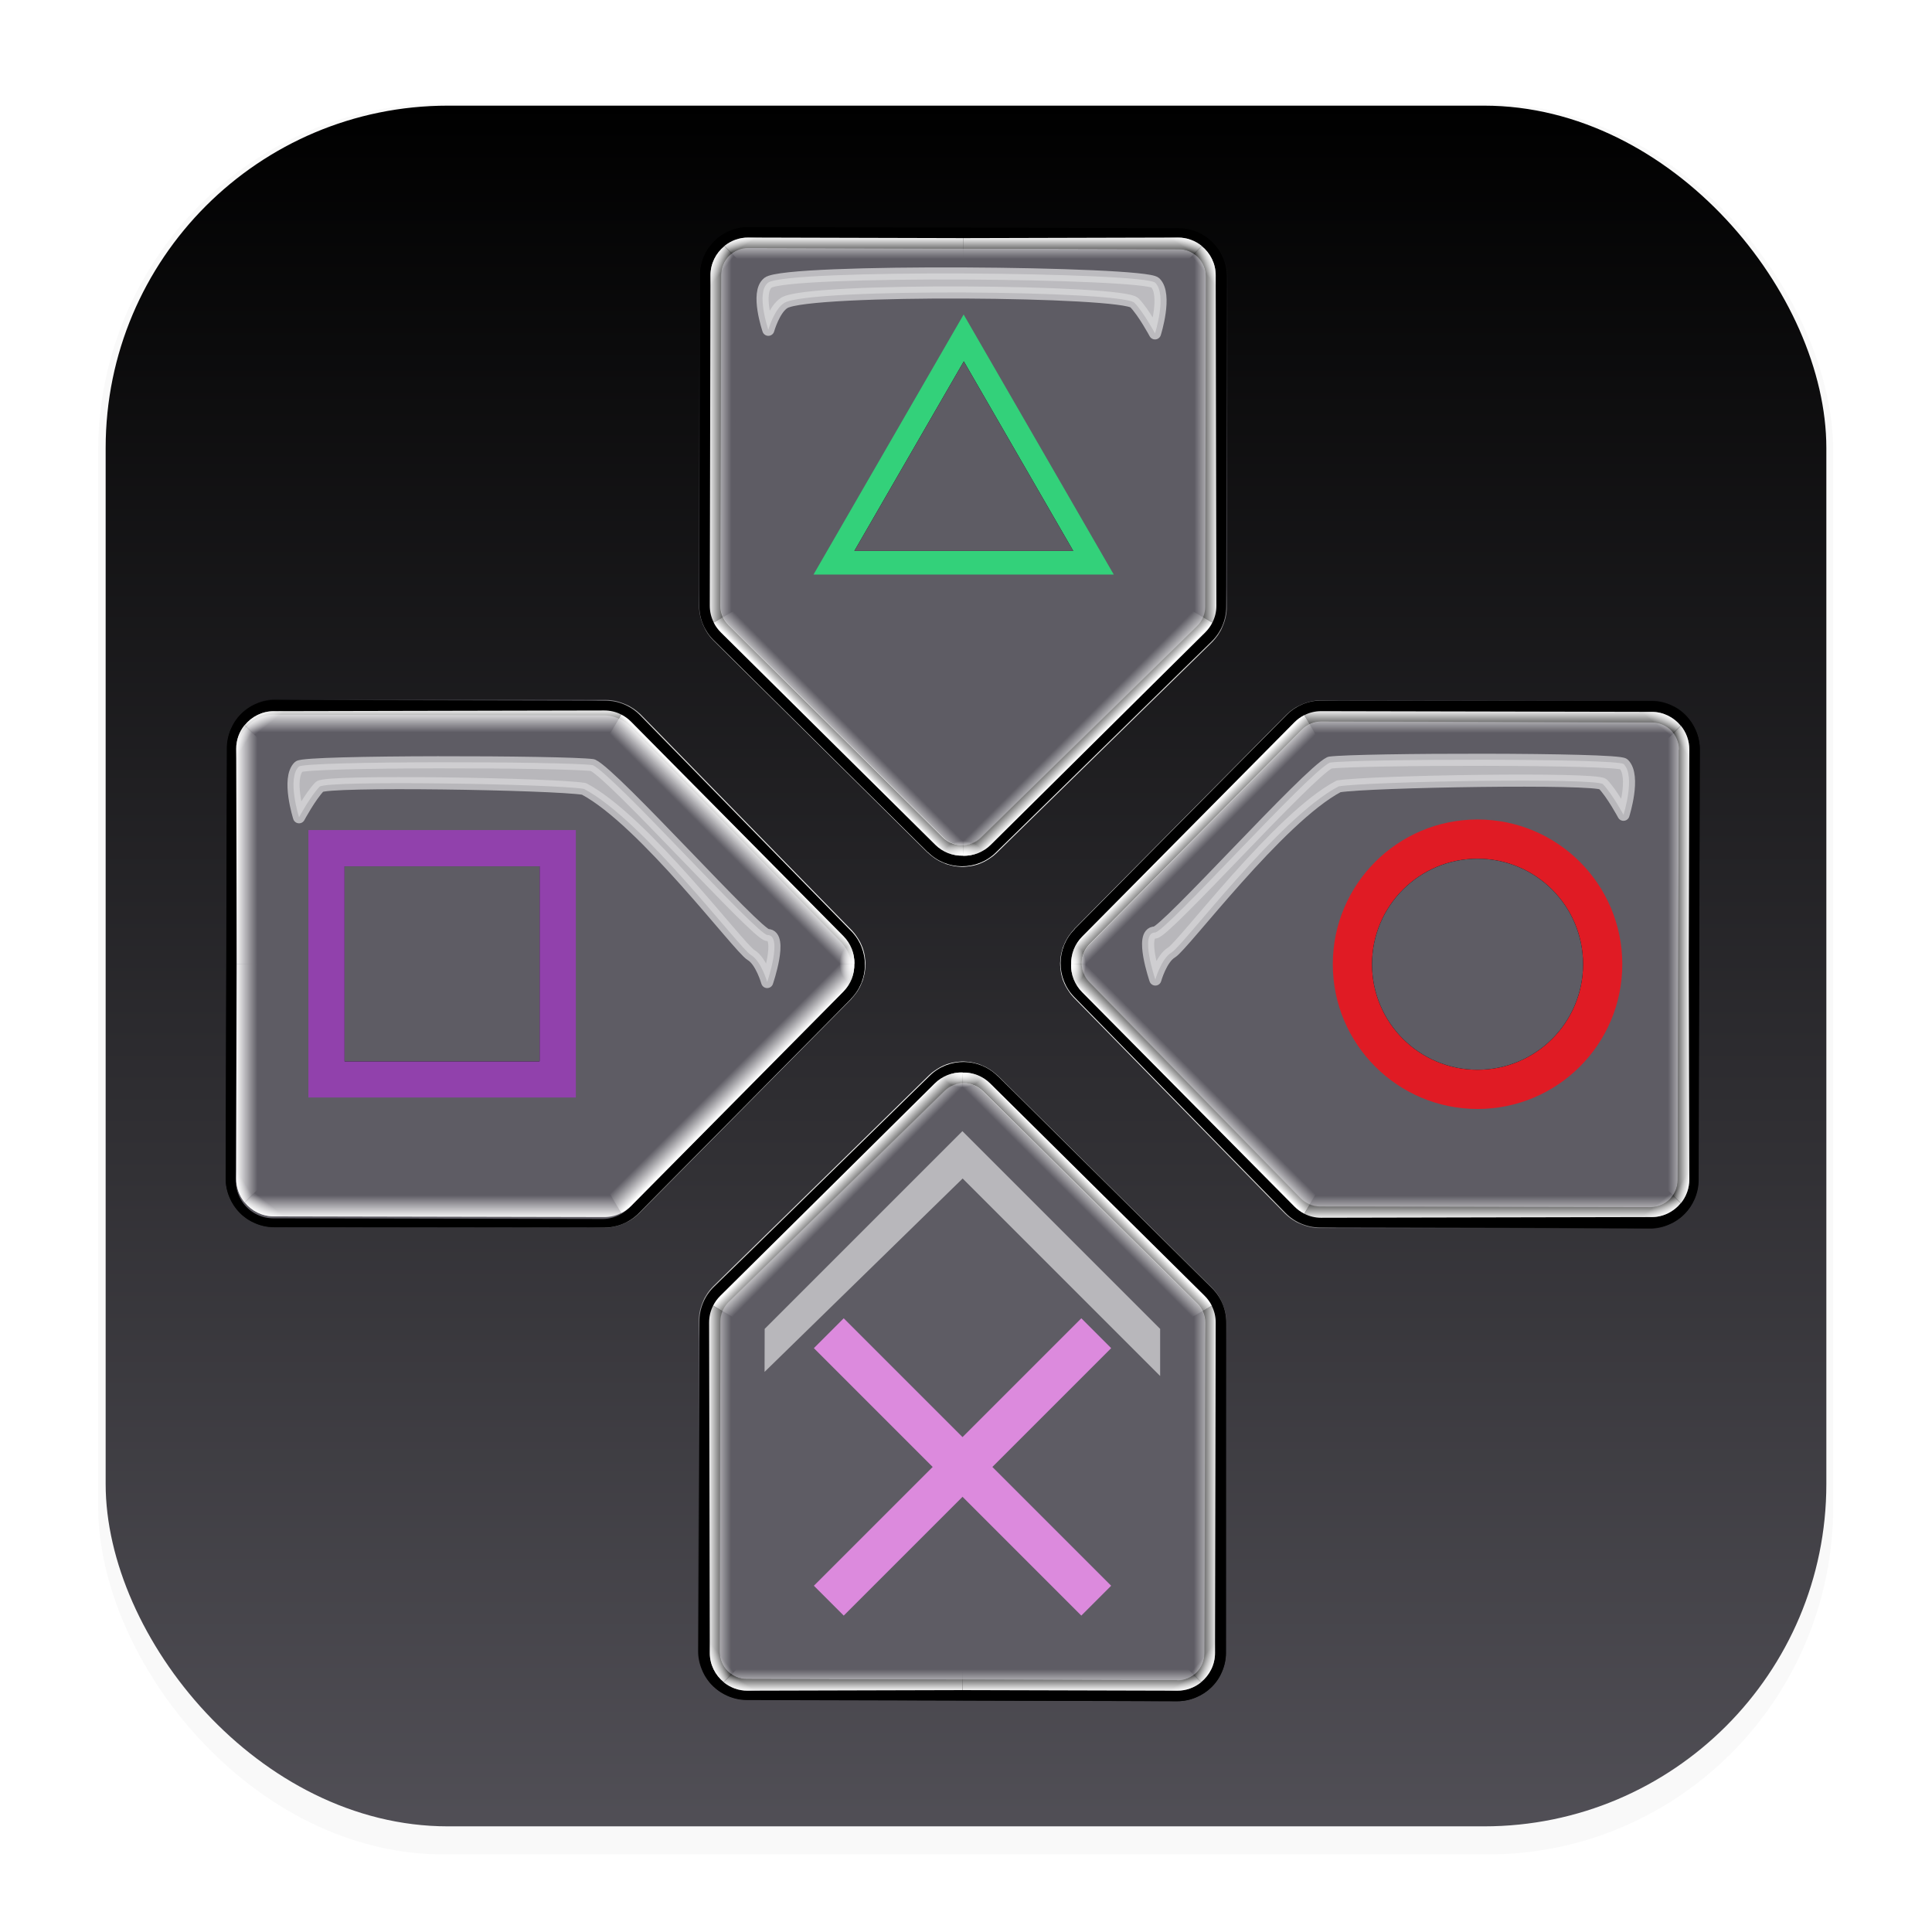 <svg width="64" height="64" version="1.1" viewBox="0 0 16.933 16.933" xmlns="http://www.w3.org/2000/svg" xmlns:xlink="http://www.w3.org/1999/xlink">
 <defs>
  <linearGradient id="linearGradient4696">
   <stop stop-color="#ffffff" offset="0"/>
   <stop stop-color="#ffffff" stop-opacity="0" offset=".051"/>
   <stop stop-color="#ffffff" stop-opacity="0" offset="1"/>
  </linearGradient>
  <linearGradient id="linearGradient4684">
   <stop stop-color="#ffffff" offset="0"/>
   <stop stop-color="#ffffff" stop-opacity="0" offset=".054"/>
   <stop stop-color="#ffffff" stop-opacity="0" offset="1"/>
  </linearGradient>
  <linearGradient id="linearGradient4653">
   <stop stop-color="#ffffff" offset="0"/>
   <stop stop-color="#ffffff" stop-opacity="0" offset=".121"/>
   <stop stop-color="#ffffff" stop-opacity="0" offset="1"/>
  </linearGradient>
  <linearGradient id="linearGradient4645">
   <stop stop-color="#ffffff" offset="0"/>
   <stop stop-color="#ffffff" stop-opacity="0" offset=".097"/>
   <stop stop-color="#ffffff" stop-opacity="0" offset="1"/>
  </linearGradient>
  <linearGradient id="linearGradient4637">
   <stop stop-color="#ffffff" offset="0"/>
   <stop stop-color="#ffffff" stop-opacity="0" offset=".093"/>
   <stop stop-color="#ffffff" stop-opacity="0" offset="1"/>
  </linearGradient>
  <linearGradient id="linearGradient1301">
   <stop stop-color="#000000" offset="0"/>
   <stop stop-color="#5e5c64" offset=".558"/>
   <stop stop-color="#deddda" offset=".664"/>
   <stop stop-color="#ffffff" offset="1"/>
  </linearGradient>
  <filter id="filter1178" x="-.048" y="-.048" width="1.096" height="1.096" color-interpolation-filters="sRGB">
   <feGaussianBlur stdDeviation="0.307"/>
  </filter>
  <linearGradient id="linearGradient1303" x1="8.39" x2="8.39" y1="1.843" y2="7.766" gradientUnits="userSpaceOnUse" xlink:href="#linearGradient1301"/>
  <linearGradient id="linearGradient4639" x1="7.654" x2="7.654" y1="2.075" y2="4.162" gradientUnits="userSpaceOnUse" xlink:href="#linearGradient4637"/>
  <linearGradient id="linearGradient4647" x1="6.205" x2="8.34" y1="3.8" y2="3.8" gradientUnits="userSpaceOnUse" xlink:href="#linearGradient4645"/>
  <linearGradient id="linearGradient4655" x1="7.296" x2="8.434" y1="6.503" y2="5.365" gradientUnits="userSpaceOnUse" xlink:href="#linearGradient4653"/>
  <linearGradient id="linearGradient4676" x1="6.302" x2="8.34" y1="2.186" y2="3.8" gradientUnits="userSpaceOnUse" xlink:href="#linearGradient4684"/>
  <linearGradient id="linearGradient4688" x1="6.368" x2="7.654" y1="2.105" y2="4.162" gradientUnits="userSpaceOnUse" xlink:href="#linearGradient4696"/>
  <linearGradient id="linearGradient4717" x1="7.654" x2="7.654" y1="2.075" y2="4.162" gradientTransform="matrix(-1 0 0 1 16.881 0)" gradientUnits="userSpaceOnUse" xlink:href="#linearGradient4637"/>
  <linearGradient id="linearGradient4719" x1="6.205" x2="8.34" y1="3.8" y2="3.8" gradientTransform="matrix(-1 0 0 1 16.881 0)" gradientUnits="userSpaceOnUse" xlink:href="#linearGradient4645"/>
  <linearGradient id="linearGradient4721" x1="7.296" x2="8.434" y1="6.503" y2="5.365" gradientTransform="matrix(-1 0 0 1 16.881 0)" gradientUnits="userSpaceOnUse" xlink:href="#linearGradient4653"/>
  <linearGradient id="linearGradient4723" x1="6.302" x2="8.34" y1="2.186" y2="3.8" gradientTransform="matrix(-1 0 0 1 16.881 0)" gradientUnits="userSpaceOnUse" xlink:href="#linearGradient4684"/>
  <linearGradient id="linearGradient4725" x1="6.368" x2="7.654" y1="2.105" y2="4.162" gradientTransform="matrix(-1 0 0 1 16.881 0)" gradientUnits="userSpaceOnUse" xlink:href="#linearGradient4696"/>
  <radialGradient id="radialGradient4786" cx="8.441" cy="8.043" r="2.185" gradientTransform="matrix(1 0 0 .752 0 1.454)" gradientUnits="userSpaceOnUse">
   <stop stop-color="#ffffff" offset="0"/>
   <stop stop-color="#ffffff" stop-opacity="0" offset=".081"/>
   <stop stop-color="#ffffff" stop-opacity="0" offset="1"/>
  </radialGradient>
  <filter id="filter4827" x="-.154" y="-1.023" width="1.308" height="3.047" color-interpolation-filters="sRGB">
   <feGaussianBlur stdDeviation="0.202"/>
  </filter>
  <linearGradient id="linearGradient4925" x1="8.39" x2="8.39" y1="1.843" y2="7.766" gradientTransform="rotate(90 8.438 8.45)" gradientUnits="userSpaceOnUse" xlink:href="#linearGradient1301"/>
  <linearGradient id="linearGradient5761" x1="8.39" x2="8.39" y1="1.843" y2="7.766" gradientTransform="rotate(180 8.438 8.45)" gradientUnits="userSpaceOnUse" xlink:href="#linearGradient1301"/>
  <linearGradient id="linearGradient5871" x1="8.39" x2="8.39" y1="1.843" y2="7.766" gradientTransform="rotate(-90 8.438 8.45)" gradientUnits="userSpaceOnUse" xlink:href="#linearGradient1301"/>
  <filter id="filter5953" x="-.12" y="-.262" width="1.239" height="1.524" color-interpolation-filters="sRGB">
   <feGaussianBlur stdDeviation="0.188"/>
  </filter>
  <filter id="filter5991" x="-.119" y="-.192" width="1.238" height="1.385" color-interpolation-filters="sRGB">
   <feGaussianBlur stdDeviation="0.172"/>
  </filter>
  <filter id="filter6215" x="-.047" y="-.047" width="1.093" height="1.093" color-interpolation-filters="sRGB">
   <feGaussianBlur stdDeviation="0.033"/>
  </filter>
  <filter id="filter6265" x="-.045" y="-.052" width="1.09" height="1.103" color-interpolation-filters="sRGB">
   <feGaussianBlur stdDeviation="0.08"/>
  </filter>
  <filter id="filter6332" x="-.048" y="-.048" width="1.096" height="1.096" color-interpolation-filters="sRGB">
   <feGaussianBlur stdDeviation="0.059"/>
  </filter>
  <linearGradient id="linearGradient6357" x1="8.416" x2="8.416" y1=".905" y2="18.553" gradientUnits="userSpaceOnUse">
   <stop stop-color="#000000" offset="0"/>
   <stop stop-color="#5e5c64" offset="1"/>
  </linearGradient>
 </defs>
 <g stroke-linecap="round" stroke-linejoin="round">
  <rect transform="matrix(.991 0 0 1 .073 .002)" x=".794" y=".905" width="15.346" height="15.346" rx="3.053" ry="3.053" filter="url(#filter1178)" opacity=".15" stroke-width="1.249" style="mix-blend-mode:normal"/>
  <rect x=".926" y=".926" width="15.081" height="15.081" rx="3" ry="3" fill="url(#linearGradient6357)" stroke-width="1.227"/>
  <rect x=".012" y=".006" width="16.924" height="16.927" fill="none" opacity=".15" stroke-width="1.052"/>
 </g>
 <path d="m6.542 2.079a0.329 0.329 0 0 0-0.331 0.329l-0.006 2.883a0.329 0.329 0 0 0 0.097 0.234l1.871 1.853a0.329 0.329 0 0 0 0.463 0.002l1.884-1.843a0.329 0.329 0 0 0 0.099-0.235l0.006-2.882a0.329 0.329 0 0 0-0.329-0.33z" color="#000000" fill="#5e5c64" style="paint-order:markers stroke fill"/>
 <g stroke-linecap="round" stroke-linejoin="round">
  <path d="m6.559 1.99c-0.007-3.34e-5 -0.015 1.82e-4 -0.022 5.168e-4 -0.007 3.348e-4 -0.015 8.563e-4 -0.022 0.002-0.007 6.94e-4 -0.014 0.002-0.021 0.003-0.007 0.001-0.014 0.002-0.021 0.004-0.007 0.001-0.014 0.003-0.021 0.005-0.007 0.002-0.014 0.004-0.02 0.006-0.007 0.002-0.013 0.004-0.02 0.007-0.006 0.002-0.013 0.005-0.019 0.008-0.006 0.003-0.013 0.005-0.019 0.008-0.006 0.003-0.012 0.006-0.018 0.009-0.006 0.003-0.012 0.007-0.018 0.01-0.006 0.004-0.012 0.007-0.018 0.011-0.006 0.004-0.011 0.008-0.017 0.012-0.005 0.004-0.011 0.008-0.016 0.012-0.005 0.004-0.01 0.009-0.016 0.013-0.005 0.005-0.01 0.009-0.015 0.014-0.005 0.005-0.009 0.009-0.014 0.014-0.005 5e-3 -0.009 0.01-0.013 0.016-0.004 0.005-0.009 0.011-0.013 0.016-0.004 0.005-0.008 0.011-0.012 0.017-0.004 0.006-0.008 0.011-0.011 0.017-0.004 0.006-0.007 0.012-0.01 0.018-0.003 0.006-0.006 0.012-0.009 0.018-0.003 0.006-0.006 0.013-0.008 0.019-0.003 0.006-0.005 0.013-0.008 0.019-0.002 0.006-0.005 0.013-0.007 0.02-0.002 0.007-0.004 0.013-0.006 0.02s-0.003 0.013-0.005 0.02c-0.001 0.007-0.003 0.014-0.004 0.021-0.001 0.007-0.002 0.014-0.003 0.021-7.429e-4 0.007-0.001 0.015-0.002 0.022-3.821e-4 0.007-5.047e-4 0.014-5.167e-4 0.022l-0.004 2.896c1.3e-6 0.007 1.664e-4 0.014 5.168e-4 0.021 3.503e-4 0.007 8.558e-4 0.014 0.002 0.021 6.945e-4 0.007 0.002 0.014 0.003 0.021 0.001 0.007 0.002 0.014 0.004 0.021 0.001 0.007 0.003 0.014 0.005 0.021 0.002 0.007 0.004 0.013 0.006 0.02 0.002 0.007 0.004 0.014 0.007 0.02 0.002 0.007 0.005 0.013 0.007 0.019 0.003 0.006 0.006 0.013 0.009 0.019 0.003 0.006 0.006 0.012 0.009 0.019 0.003 0.006 0.007 0.012 0.01 0.018 0.004 0.006 0.007 0.012 0.011 0.018 0.004 0.006 0.008 0.011 0.012 0.017 0.004 0.006 0.008 0.011 0.013 0.017 0.004 0.005 0.009 0.011 0.014 0.016 0.005 0.005 0.009 0.01 0.014 0.015l1.879 1.861v-0.002c0.005 0.005 0.01 0.01 0.016 0.015 0.005 0.005 0.011 0.009 0.017 0.014 0.005 0.004 0.011 0.009 0.017 0.013 0.006 0.004 0.011 0.008 0.017 0.012 0.006 0.004 0.012 0.007 0.018 0.011 0.006 0.004 0.012 0.007 0.018 0.01 0.006 0.003 0.012 0.006 0.019 0.009 0.006 0.003 0.012 0.005 0.019 0.008 0.006 0.003 0.013 0.005 0.019 0.008s0.013 0.004 0.02 0.006c0.006 0.002 0.013 0.004 0.019 0.005 0.007 0.002 0.014 0.003 0.02 0.005 0.013 0.003 0.026 0.004 0.04 0.006 0.013 0.001 0.027 0.002 0.04 0.003 0.013 9.93e-5 0.027-8.974e-4 0.04-0.002 0.013-0.001 0.027-0.003 0.04-0.005 0.007-0.001 0.013-0.003 0.02-0.004 0.007-0.002 0.013-0.003 0.02-0.005 0.006-0.002 0.013-0.004 0.02-0.006s0.013-0.004 0.019-0.007c0.006-0.002 0.012-0.005 0.019-0.008 0.006-0.003 0.012-0.006 0.019-0.009 0.006-0.003 0.012-0.006 0.018-0.01s0.012-0.007 0.018-0.011c0.006-0.004 0.012-0.008 0.018-0.012 0.006-0.004 0.011-0.008 0.017-0.012 0.006-0.004 0.011-0.009 0.017-0.014 0.005-0.005 0.01-0.009 0.016-0.014l1.893-1.851c0.005-0.005 0.01-0.01 0.014-0.016 0.005-0.005 0.009-0.011 0.014-0.016 0.004-0.005 0.009-0.011 0.013-0.017 0.004-0.006 0.009-0.011 0.012-0.017 0.004-0.006 0.007-0.012 0.011-0.018 0.004-0.006 0.007-0.012 0.011-0.018 0.003-0.006 0.006-0.012 0.009-0.019s0.006-0.013 0.008-0.019c0.003-0.006 0.005-0.013 0.008-0.02 0.002-0.007 0.005-0.013 0.007-0.02 2e-3 -0.007 4e-3 -0.013 0.006-0.02 0.002-0.007 0.003-0.013 0.005-0.02 0.001-0.007 0.003-0.014 0.004-0.021 0.001-0.007 0.002-0.014 0.003-0.021 7.08e-4 -0.007 0.001-0.014 0.002-0.021 3.62e-4 -0.007 5.05e-4 -0.014 5.17e-4 -0.021l0.006-2.895c2e-5 -0.007-1.71e-4 -0.015-5.17e-4 -0.022-3.47e-4 -0.007-8.46e-4 -0.014-0.002-0.021-7.05e-4 -0.007-0.002-0.014-0.003-0.021s-0.002-0.014-0.004-0.021c-0.001-0.007-0.003-0.014-0.005-0.021-0.002-0.007-0.004-0.014-0.006-0.02-2e-3 -0.007-0.004-0.013-0.007-0.02-0.002-0.006-0.005-0.013-0.008-0.019-0.003-0.006-0.005-0.012-0.008-0.019-3e-3 -0.006-0.006-0.012-0.009-0.018-0.003-6e-3 -0.007-0.012-0.01-0.018-0.004-0.006-0.007-0.011-0.011-0.017-0.004-0.006-0.008-0.011-0.012-0.017-0.004-0.005-0.008-0.011-0.012-0.016-0.004-0.005-0.009-0.01-0.013-0.016-0.004-0.005-0.009-0.01-0.014-0.014-0.005-0.005-0.009-0.01-0.014-0.014-5e-3 -0.005-0.01-0.009-0.015-0.013-0.005-0.004-0.011-0.009-0.016-0.013-0.005-0.004-0.011-0.008-0.017-0.012-0.006-0.004-0.011-0.007-0.017-0.011-0.006-0.004-0.012-0.007-0.018-0.01-6e-3 -0.003-0.012-0.006-0.019-0.009-0.006-0.003-0.012-0.006-0.019-0.009-0.006-0.003-0.013-0.005-0.019-0.007-0.006-0.002-0.013-0.005-0.02-0.007-0.007-0.002-0.013-0.004-0.02-0.006-0.007-0.002-0.013-0.004-0.02-0.005-0.007-0.001-0.014-0.003-0.021-0.004-7e-3 -0.001-0.014-0.002-0.021-0.003-0.007-7.364e-4 -0.015-0.002-0.022-0.002-0.007-3.786e-4 -0.014-5.05e-4 -0.022-5.167e-4zm0 0.184 3.771 0.01c0.008 1.35e-5 0.017 2.037e-4 0.025 0.001 0.008 8.298e-4 0.016 0.002 0.024 0.004s0.015 0.004 0.023 0.006 0.015 0.005 0.022 0.008c0.007 0.003 0.014 0.007 0.021 0.01 0.007 0.004 0.013 0.008 0.02 0.012 0.006 0.004 0.013 0.009 0.019 0.014 0.006 0.005 0.012 0.01 0.017 0.016 0.005 0.005 0.01 0.011 0.015 0.017 0.005 0.006 0.01 0.012 0.014 0.019 0.004 0.006 0.008 0.013 0.012 0.02 0.004 0.007 0.007 0.014 0.01 0.021 3e-3 0.007 0.005 0.014 0.008 0.022 0.002 0.008 0.004 0.015 0.006 0.023s0.003 0.016 0.004 0.024c7.86e-4 0.008 0.001 0.016 1e-3 0.024l-0.006 2.895c-1.3e-5 0.008-2.15e-4 0.016-1e-3 0.024-8.19e-4 0.008-2e-3 0.016-0.004 0.023-0.002 0.008-0.004 0.016-0.006 0.023-0.002 0.007-0.005 0.014-0.008 0.022s-0.007 0.014-0.01 0.021c-0.004 0.007-0.008 0.014-0.012 0.02-0.004 0.007-0.009 0.013-0.014 0.019-0.005 0.006-0.011 0.012-0.017 0.018l-1.892 1.851c-0.006 0.006-0.012 0.011-0.018 0.016-0.006 0.005-0.013 0.01-0.02 0.014-0.007 0.004-0.013 0.008-0.02 0.012-0.007 0.004-0.014 0.007-0.021 0.01-0.007 0.003-0.014 0.005-0.022 0.007-0.007 0.002-0.015 0.004-0.022 0.005-0.007 0.001-0.015 0.002-0.023 0.003-0.008 6.747e-4 -0.015 0.001-0.023 0.001-0.008-4.8e-5 -0.015-2.634e-4 -0.023-0.001-0.008-7.701e-4 -0.015-0.002-0.022-0.004s-0.015-0.003-0.022-0.006c-0.007-0.002-0.015-0.005-0.022-0.008s-0.014-0.006-0.021-0.01c-0.007-0.004-0.014-0.008-0.02-0.012-0.007-0.004-0.013-0.009-0.019-0.014-0.006-0.005-0.012-0.011-0.018-0.017l-1.879-1.861c-0.006-0.006-0.011-0.012-0.016-0.018-5e-3 -0.006-0.01-0.012-0.014-0.019-0.004-0.006-0.009-0.013-0.012-0.02-0.004-0.007-0.007-0.014-0.01-0.021-0.003-0.007-0.005-0.014-0.008-0.022-0.002-0.007-0.004-0.015-0.006-0.023-0.002-0.008-0.003-0.015-0.004-0.023-7.802e-4 -0.008-0.001-0.016-0.001-0.024l0.006-2.896c1.37e-5 -0.008 2.046e-4 -0.017 0.001-0.025 8.29e-4 -0.008 0.003-0.016 0.004-0.024 0.002-0.008 0.003-0.015 0.006-0.023s0.005-0.015 0.008-0.022c0.003-0.007 0.006-0.014 0.01-0.021 0.004-0.007 0.008-0.013 0.012-0.02 0.004-0.006 0.009-0.013 0.014-0.019 0.005-0.006 0.01-0.012 0.016-0.017 0.005-0.005 0.011-0.01 0.017-0.015 0.006-0.005 0.012-0.01 0.019-0.014 0.006-0.004 0.013-0.008 0.02-0.012 0.007-0.004 0.014-0.007 0.021-0.01 0.007-0.003 0.015-0.005 0.022-0.008 0.008-0.002 0.015-0.004 0.023-0.006 0.008-0.002 0.016-0.003 0.024-0.004 0.008-7.752e-4 0.016-0.001 0.025-0.001z" color="#000000" fill="url(#linearGradient1303)" style="paint-order:markers stroke fill"/>
  <path d="m6.559 1.819c-0.326-6.054e-4 -0.597 0.268-0.598 0.594l-0.004 2.896c2.92e-5 0.158 0.063 0.31 0.176 0.422l1.877 1.861c0.229 0.228 0.607 0.23 0.838 0.004l1.892-1.851c0.114-0.112 0.18-0.266 0.18-0.426l0.004-2.895c1e-3 -0.326-0.268-0.595-0.594-0.595l-3.769-0.01zm0 0.172 3.771 0.01c0.007 1.17e-5 0.015 1.381e-4 0.022 5.167e-4 0.007 3.786e-4 0.015 0.001 0.022 0.002 0.007 7.365e-4 0.014 0.002 0.021 0.003 7e-3 0.001 0.014 0.002 0.021 0.004 0.007 0.001 0.013 0.003 0.02 0.005 0.007 0.002 0.014 0.004 0.02 0.006 0.007 0.002 0.013 0.004 0.02 0.007 0.006 0.002 0.013 0.005 0.019 0.007 0.006 0.003 0.012 0.006 0.019 0.009 0.006 0.003 0.013 0.006 0.019 0.009 6e-3 0.003 0.012 0.007 0.018 0.01 0.006 0.004 0.011 0.007 0.017 0.011 0.006 0.004 0.011 0.008 0.017 0.012 0.005 0.004 0.011 0.009 0.016 0.013 0.005 0.004 0.011 0.008 0.015 0.013 5e-3 0.005 0.01 0.01 0.014 0.014 0.005 0.005 0.009 0.009 0.014 0.014 0.004 0.005 0.009 0.01 0.013 0.016 0.004 0.005 0.008 0.011 0.012 0.016s0.008 0.011 0.012 0.017c0.004 0.006 0.007 0.011 0.011 0.017 0.004 0.006 0.007 0.012 0.01 0.018 0.003 6e-3 0.006 0.012 0.009 0.018 3e-3 0.006 0.006 0.012 0.008 0.019 0.003 0.006 0.005 0.013 0.008 0.019 0.002 0.006 0.005 0.013 0.007 0.02s4e-3 0.013 0.006 0.02c0.002 0.007 0.003 0.014 0.005 0.021 0.001 0.007 0.003 0.014 0.004 0.021 0.001 0.007 0.002 0.014 0.003 0.021 7.04e-4 0.007 0.001 0.014 0.002 0.021 3.46e-4 0.007 5.37e-4 0.014 5.17e-4 0.022l-0.006 2.895c-1.2e-5 0.007-1.55e-4 0.014-5.17e-4 0.021-3.62e-4 0.007-8.42e-4 0.014-0.002 0.021-7.09e-4 0.007-0.002 0.014-0.003 0.021-1e-3 0.007-0.002 0.014-0.004 0.021-0.001 0.007-0.003 0.013-0.005 0.02-0.002 0.007-0.004 0.013-0.006 0.02-2e-3 0.007-0.004 0.014-0.007 0.02-0.002 0.007-0.005 0.013-0.008 0.02-0.003 0.006-0.005 0.013-0.008 0.019-3e-3 0.006-6e-3 0.012-0.009 0.019-0.003 0.006-0.007 0.012-0.011 0.018-0.004 0.006-0.007 0.012-0.011 0.018-0.004 0.006-0.008 0.011-0.012 0.017-0.004 0.006-0.009 0.011-0.013 0.017-0.004 0.005-0.009 0.011-0.014 0.016-0.005 0.005-0.009 0.011-0.014 0.016l-1.893 1.851c-0.005 0.005-0.01 0.01-0.016 0.014-0.005 0.005-0.011 0.01-0.017 0.014-0.006 0.004-0.011 0.008-0.017 0.012-0.006 0.004-0.012 0.008-0.018 0.012-0.006 0.004-0.012 0.007-0.018 0.011-0.006 0.003-0.012 0.007-0.018 0.01-0.006 0.003-0.012 0.006-0.019 0.009-0.006 0.003-0.012 0.006-0.019 0.008-0.006 0.002-0.013 0.005-0.019 0.007-0.006 0.002-0.013 0.004-0.02 0.006-0.006 0.002-0.013 0.004-0.02 0.005-0.007 0.002-0.013 0.003-0.02 0.004-0.013 0.002-0.026 4e-3 -0.04 0.005s-0.027 0.002-0.04 0.002c-0.013-9.93e-5 -0.027-0.001-0.04-0.003-0.013-0.001-0.027-0.003-0.04-0.006-0.007-0.001-0.014-0.003-0.02-0.005s-0.013-0.003-0.019-0.005c-0.006-0.002-0.013-0.004-0.02-0.006s-0.013-0.005-0.019-0.008c-0.006-0.003-0.012-0.005-0.019-0.008-0.006-0.003-0.013-0.006-0.019-0.009s-0.012-0.007-0.018-0.01c-0.006-0.004-0.012-0.007-0.018-0.011-0.006-0.004-0.011-0.008-0.017-0.012-0.006-0.004-0.011-0.008-0.017-0.013-0.005-0.004-0.011-0.009-0.017-0.014-0.005-0.005-0.01-0.01-0.016-0.015v0.002l-1.879-1.861c-5e-3 -0.005-0.01-0.01-0.014-0.015-0.005-0.005-0.01-0.011-0.014-0.016-0.004-0.005-0.009-0.011-0.013-0.017-0.004-0.006-0.008-0.011-0.012-0.017-0.004-0.006-0.007-0.012-0.011-0.018-0.004-0.006-0.007-0.012-0.01-0.018-0.003-0.006-0.006-0.012-0.009-0.019-0.003-0.006-0.006-0.013-0.009-0.019-0.003-0.006-0.005-0.013-0.007-0.019-0.002-0.007-0.005-0.014-0.007-0.02-0.002-0.007-0.004-0.013-0.006-0.02-0.002-0.007-0.003-0.014-0.005-0.021-0.001-0.007-0.003-0.014-0.004-0.021-0.001-0.007-0.002-0.014-0.003-0.021-6.944e-4 -0.007-0.001-0.014-0.002-0.021-3.504e-4 -0.007-5.155e-4 -0.014-5.168e-4 -0.021l0.004-2.896c1.2e-5 -0.007 1.346e-4 -0.015 5.167e-4 -0.022 3.821e-4 -0.007 8.074e-4 -0.015 0.002-0.022 7.429e-4 -0.007 0.002-0.014 0.003-0.021 0.001-0.007 0.002-0.014 0.004-0.021 0.001-0.007 0.003-0.013 0.005-0.02s0.004-0.014 0.006-0.02c0.002-0.007 0.004-0.013 0.007-0.02 0.002-0.006 0.005-0.013 0.008-0.019 0.003-0.006 0.005-0.013 0.008-0.019 0.003-0.006 6e-3 -0.012 0.009-0.018 0.003-0.006 0.007-0.012 0.01-0.018 0.004-0.006 0.008-0.011 0.011-0.017 0.004-0.006 0.008-0.011 0.012-0.017 0.004-0.005 0.009-0.011 0.013-0.016 0.004-0.005 0.009-0.011 0.013-0.016 0.005-5e-3 0.009-0.01 0.014-0.014 0.005-0.005 0.01-0.009 0.015-0.014 0.005-0.005 0.01-0.009 0.016-0.013 0.005-0.004 0.011-0.008 0.016-0.012 0.005-0.004 0.011-0.008 0.017-0.012 0.006-0.004 0.012-0.007 0.018-0.011 0.006-0.004 0.012-0.007 0.018-0.01 0.006-0.003 0.012-0.006 0.018-0.009 0.006-0.003 0.013-0.006 0.019-0.008 0.006-0.003 0.013-0.005 0.019-0.008 0.006-0.002 0.013-0.005 0.02-0.007 0.007-0.002 0.013-0.004 0.02-0.006 0.007-0.002 0.014-0.003 0.021-0.005 0.007-0.001 0.014-0.003 0.021-0.004 0.007-0.001 0.014-0.002 0.021-0.003 0.007-6.939e-4 0.015-0.001 0.022-0.002 0.007-3.348e-4 0.014-5.502e-4 0.022-5.168e-4z" color="#000000" fill="url(#linearGradient1303)" style="paint-order:markers stroke fill"/>
  <path d="m6.559 1.99c-0.233-0.001-0.425 0.189-0.426 0.422l-0.004 2.897c2.07e-5 0.113 0.045 0.221 0.125 0.301l1.879 1.861v-0.002c0.163 0.163 0.429 0.165 0.594 0.004l1.893-1.852c0.081-0.079 0.127-0.189 0.127-0.303l0.006-2.894c6.64e-4 -0.233-0.189-0.423-0.422-0.424zm0 0.184 3.772 0.01c0.133 2.148e-4 0.239 0.107 0.238 0.24l-0.006 2.894c-1.05e-4 0.064-0.026 0.125-0.072 0.17l-1.893 1.852c-0.094 0.092-0.243 0.091-0.336-0.002l-1.879-1.861c-0.045-0.045-0.07-0.105-0.07-0.168l0.006-2.897c2.189e-4 -0.133 0.107-0.239 0.24-0.238z" color="#000000" fill="#000000" style="paint-order:markers stroke fill"/>
 </g>
 <path d="m6.747 2.353a0.298 0.298 0 0 0-0.299 0.297l-0.005 2.607a0.298 0.298 0 0 0 0.088 0.211l1.691 1.675a0.298 0.298 0 0 0 0.419 0.002l1.703-1.666a0.298 0.298 0 0 0 0.09-0.213l0.005-2.605a0.298 0.298 0 0 0-0.297-0.299z" color="#000000" fill="#5e5c64" style="paint-order:markers stroke fill"/>
 <path d="m8.441 4.249-6.32e-5 -2.162-1.882-0.005c-0.08-3.661e-4 -0.153 0.028-0.21 0.074" color="#000000" fill="url(#linearGradient4639)" style="paint-order:markers stroke fill"/>
 <path d="m8.407 4.215-2.058-2.058c-0.074 0.061-0.122 0.153-0.122 0.256l-0.006 2.896c9.4e-6 0.052 0.012 0.102 0.035 0.147" color="#000000" fill="url(#linearGradient4647)" style="paint-order:markers stroke fill"/>
 <path d="m6.255 5.456c0.016 0.032 0.037 0.061 0.063 0.087l1.879 1.861c0.064 0.064 0.153 0.099 0.244 0.096l-9.5e-5 -3.252-0.034-0.034" color="#000000" fill="url(#linearGradient4655)" style="paint-order:markers stroke fill"/>
 <path d="m8.407 4.215-2.058-2.058c-0.074 0.061-0.122 0.153-0.122 0.256l-0.006 2.896c9.4e-6 0.052 0.012 0.102 0.035 0.147" color="#000000" fill="url(#linearGradient4676)" style="paint-order:markers stroke fill"/>
 <path d="m8.441 4.249-6.32e-5 -2.162-1.882-0.005c-0.08-3.661e-4 -0.153 0.028-0.21 0.074" color="#000000" fill="url(#linearGradient4688)" style="paint-order:markers stroke fill"/>
 <path d="m8.441 4.249 6.32e-5 -2.162 1.882-0.005c0.08-3.661e-4 0.153 0.028 0.21 0.074" color="#000000" fill="url(#linearGradient4717)" style="paint-order:markers stroke fill"/>
 <path d="m8.475 4.215 2.058-2.058c0.074 0.061 0.122 0.153 0.122 0.256l0.006 2.896c-9e-6 0.052-0.012 0.102-0.035 0.147" color="#000000" fill="url(#linearGradient4719)" style="paint-order:markers stroke fill"/>
 <path d="m10.626 5.456c-0.016 0.032-0.037 0.061-0.063 0.087l-1.879 1.861c-0.064 0.064-0.153 0.099-0.244 0.096l9.5e-5 -3.252 0.034-0.034" color="#000000" fill="url(#linearGradient4721)" style="paint-order:markers stroke fill"/>
 <path d="m8.475 4.215 2.058-2.058c0.074 0.061 0.122 0.153 0.122 0.256l0.006 2.896c-9e-6 0.052-0.012 0.102-0.035 0.147" color="#000000" fill="url(#linearGradient4723)" style="paint-order:markers stroke fill"/>
 <path d="m8.441 4.249 6.32e-5 -2.162 1.882-0.005c0.08-3.661e-4 0.153 0.028 0.21 0.074" color="#000000" fill="url(#linearGradient4725)" style="paint-order:markers stroke fill"/>
 <path d="m10.626 5.456c-0.016 0.032-0.037 0.061-0.063 0.087l-1.879 1.861c-0.064 0.064-0.153 0.099-0.244 0.096l9.5e-5 -3.252 0.034-0.034m-2.219 1.241c0.016 0.032 0.037 0.061 0.063 0.087l1.879 1.861c0.064 0.064 0.153 0.099 0.244 0.096l-9.5e-5 -3.252-0.034-0.034" color="#000000" fill="url(#radialGradient4786)" style="paint-order:markers stroke fill"/>
 <path d="m8.441 4.249-6.32e-5 -2.162-1.882-0.005c-0.08-3.661e-4 -0.153 0.028-0.21 0.074" color="#000000" fill="url(#linearGradient4639)" style="paint-order:markers stroke fill"/>
 <path d="m8.407 4.215-2.058-2.058c-0.074 0.061-0.122 0.153-0.122 0.256l-0.006 2.896c9.4e-6 0.052 0.012 0.102 0.035 0.147" color="#000000" fill="url(#linearGradient4647)" style="paint-order:markers stroke fill"/>
 <path d="m6.255 5.456c0.016 0.032 0.037 0.061 0.063 0.087l1.879 1.861c0.064 0.064 0.153 0.099 0.244 0.096l-9.5e-5 -3.252-0.034-0.034" color="#000000" fill="url(#linearGradient4655)" style="paint-order:markers stroke fill"/>
 <path d="m8.407 4.215-2.058-2.058c-0.074 0.061-0.122 0.153-0.122 0.256l-0.006 2.896c9.4e-6 0.052 0.012 0.102 0.035 0.147" color="#000000" fill="url(#linearGradient4676)" style="paint-order:markers stroke fill"/>
 <path d="m8.441 4.249-6.32e-5 -2.162-1.882-0.005c-0.08-3.661e-4 -0.153 0.028-0.21 0.074" color="#000000" fill="url(#linearGradient4688)" style="paint-order:markers stroke fill"/>
 <path d="m8.441 4.249 6.32e-5 -2.162 1.882-0.005c0.08-3.661e-4 0.153 0.028 0.21 0.074" color="#000000" fill="url(#linearGradient4717)" style="paint-order:markers stroke fill"/>
 <path d="m8.475 4.215 2.058-2.058c0.074 0.061 0.122 0.153 0.122 0.256l0.006 2.896c-9e-6 0.052-0.012 0.102-0.035 0.147" color="#000000" fill="url(#linearGradient4719)" style="paint-order:markers stroke fill"/>
 <path d="m10.626 5.456c-0.016 0.032-0.037 0.061-0.063 0.087l-1.879 1.861c-0.064 0.064-0.153 0.099-0.244 0.096l9.5e-5 -3.252 0.034-0.034" color="#000000" fill="url(#linearGradient4721)" style="paint-order:markers stroke fill"/>
 <path d="m8.475 4.215 2.058-2.058c0.074 0.061 0.122 0.153 0.122 0.256l0.006 2.896c-9e-6 0.052-0.012 0.102-0.035 0.147" color="#000000" fill="url(#linearGradient4723)" style="paint-order:markers stroke fill"/>
 <path d="m8.441 4.249 6.32e-5 -2.162 1.882-0.005c0.08-3.661e-4 0.153 0.028 0.21 0.074" color="#000000" fill="url(#linearGradient4725)" style="paint-order:markers stroke fill"/>
 <path d="m10.626 5.456c-0.016 0.032-0.037 0.061-0.063 0.087l-1.879 1.861c-0.064 0.064-0.153 0.099-0.244 0.096l9.5e-5 -3.252 0.034-0.034m-2.219 1.241c0.016 0.032 0.037 0.061 0.063 0.087l1.879 1.861c0.064 0.064 0.153 0.099 0.244 0.096l-9.5e-5 -3.252-0.034-0.034" color="#000000" fill="url(#radialGradient4786)" style="paint-order:markers stroke fill"/>
 <g transform="matrix(.564 0 0 .564 -4.208 -1.923)">
  <path transform="matrix(1.085 0 0 1.085 -2.07 6.968)" d="m24.736 4.949h-4.3l2.15-3.724z" fill="#33d17a" style="paint-order:markers stroke fill"/>
  <path transform="matrix(.791 0 0 .791 4.573 8.056)" d="m24.736 4.949h-4.3l2.15-3.724z" fill="#000000" filter="url(#filter6265)" style="paint-order:markers stroke fill"/>
  <path transform="matrix(.791 0 0 .791 4.573 8.056)" d="m24.736 4.949h-4.3l2.15-3.724z" fill="#5e5c64" style="paint-order:markers stroke fill"/>
 </g>
 <path d="m14.809 6.553a0.329 0.329 0 0 0-0.329-0.331l-2.883-0.006a0.329 0.329 0 0 0-0.234 0.097l-1.853 1.871a0.329 0.329 0 0 0-0.002 0.463l1.843 1.884a0.329 0.329 0 0 0 0.235 0.099l2.882 0.006a0.329 0.329 0 0 0 0.33-0.329z" color="#000000" fill="#5e5c64" style="paint-order:markers stroke fill"/>
 <g stroke-linecap="round" stroke-linejoin="round">
  <path d="m14.898 6.57c3.3e-5 -0.007-1.82e-4 -0.015-5.17e-4 -0.022-3.35e-4 -0.007-8.56e-4 -0.015-0.002-0.022-6.94e-4 -0.007-0.002-0.014-0.003-0.021-1e-3 -0.007-0.002-0.014-0.004-0.021-0.001-0.007-0.003-0.014-0.005-0.021-0.002-0.007-0.004-0.014-0.006-0.02-2e-3 -0.007-0.004-0.013-0.007-0.02-0.002-0.006-0.005-0.013-0.008-0.019-0.003-0.006-0.005-0.013-0.008-0.019-3e-3 -0.006-0.006-0.012-0.009-0.018-0.003-0.006-0.007-0.012-0.01-0.018-0.004-0.006-0.007-0.012-0.011-0.018-0.004-0.006-0.008-0.011-0.012-0.017-4e-3 -0.005-0.008-0.011-0.012-0.016-0.004-0.005-0.009-0.01-0.013-0.016-0.005-0.005-0.009-0.01-0.014-0.015-0.005-0.005-0.009-0.009-0.014-0.014-5e-3 -0.005-0.01-0.009-0.015-0.013-0.005-0.004-0.011-0.009-0.016-0.013-0.005-0.004-0.011-0.008-0.017-0.012-0.006-0.004-0.011-0.008-0.017-0.011-0.006-0.004-0.012-0.007-0.018-0.01-6e-3 -0.003-0.012-0.006-0.018-0.009-0.006-0.003-0.013-0.006-0.019-0.008-0.006-0.003-0.013-0.005-0.019-0.008-0.006-0.002-0.013-0.005-0.02-0.007-0.007-0.002-0.013-0.004-0.02-0.006-0.007-0.002-0.013-0.003-0.02-0.005-0.007-0.001-0.014-0.003-0.021-0.004-7e-3 -0.001-0.014-0.002-0.021-0.003-0.007-7.429e-4 -0.015-0.001-0.022-0.002-0.007-3.821e-4 -0.014-5.047e-4 -0.022-5.167e-4l-2.896-0.004c-7e-3 1.3e-6 -0.014 1.664e-4 -0.021 5.168e-4 -7e-3 3.503e-4 -0.014 8.558e-4 -0.021 0.002-7e-3 6.945e-4 -0.014 0.002-0.021 0.003-0.007 0.001-0.014 0.002-0.021 0.004-0.007 0.001-0.014 0.003-0.021 0.005-0.007 0.002-0.013 0.004-0.02 0.006-0.007 0.002-0.014 0.004-0.02 0.007-0.006 0.002-0.013 0.005-0.019 0.007-0.006 0.003-0.013 0.006-0.019 0.009-0.006 0.003-0.012 0.006-0.019 0.009-0.006 0.003-0.012 0.007-0.018 0.01-6e-3 0.004-0.012 0.007-0.018 0.011-0.006 0.004-0.011 0.008-0.017 0.012-0.006 0.004-0.011 0.008-0.017 0.013-0.005 0.004-0.011 0.009-0.016 0.014-0.005 0.005-0.01 0.009-0.015 0.014l-1.861 1.879h0.002c-0.005 0.005-0.01 0.01-0.015 0.016-0.005 0.005-0.009 0.011-0.014 0.017-0.004 0.005-0.009 0.011-0.013 0.017-0.004 0.006-0.008 0.011-0.012 0.017-0.004 0.006-0.007 0.012-0.011 0.018-0.004 0.006-0.007 0.012-0.01 0.018-0.003 0.006-0.006 0.012-0.009 0.019-0.003 0.006-0.005 0.012-0.008 0.019-0.003 0.006-0.005 0.013-0.008 0.019s-0.004 0.013-0.006 0.02c-0.002 0.006-0.004 0.013-0.005 0.019-0.002 0.007-0.003 0.014-0.005 0.02-0.003 0.013-0.004 0.026-0.006 0.04-0.001 0.013-0.002 0.027-0.003 0.04-9.93e-5 0.013 8.974e-4 0.027 0.002 0.04 0.001 0.013 0.003 0.027 0.005 0.04 0.001 0.007 0.003 0.013 0.004 0.02 0.002 0.007 0.003 0.013 0.005 0.02 0.002 0.006 0.004 0.013 0.006 0.02s0.004 0.013 0.007 0.019c0.002 0.006 0.005 0.012 0.008 0.019 0.003 0.006 0.006 0.012 0.009 0.019 0.003 0.006 0.006 0.012 0.01 0.018s0.007 0.012 0.011 0.018c0.004 0.006 0.008 0.012 0.012 0.018 0.004 0.006 0.008 0.011 0.012 0.017 0.004 0.006 0.009 0.011 0.014 0.017 0.005 0.005 0.009 0.01 0.014 0.016l1.851 1.893c5e-3 0.005 0.01 0.01 0.015 0.014 0.005 0.005 0.011 0.009 0.016 0.014 0.005 0.004 0.011 0.009 0.017 0.013 0.006 0.004 0.011 0.009 0.017 0.012s0.012 0.007 0.018 0.011c6e-3 0.004 0.012 0.007 0.018 0.011 0.006 0.003 0.012 0.006 0.019 0.009s0.013 0.006 0.019 0.008c0.006 0.003 0.013 0.005 0.02 0.008 0.007 0.002 0.013 0.005 0.02 0.007 0.007 2e-3 0.013 4e-3 0.02 0.006 0.007 0.002 0.013 0.003 0.02 0.005 0.007 0.001 0.014 0.003 0.021 0.004 0.007 0.001 0.014 0.002 0.021 0.003 7e-3 7.08e-4 0.014 0.001 0.021 0.002 0.007 3.62e-4 0.014 5.05e-4 0.021 5.17e-4l2.895 0.006c0.007 2e-5 0.015-1.71e-4 0.022-5.17e-4 0.007-3.47e-4 0.014-8.46e-4 0.021-0.002 0.007-7.05e-4 0.014-0.002 0.021-0.003 7e-3 -0.001 0.014-0.002 0.021-0.004 0.007-0.001 0.014-0.003 0.021-0.005 0.007-0.002 0.014-0.004 0.02-0.006 0.007-2e-3 0.013-0.004 0.02-0.007 0.006-0.002 0.013-0.005 0.019-0.008 0.006-0.003 0.012-0.005 0.019-0.008 0.006-3e-3 0.012-0.006 0.018-0.009s0.012-0.007 0.018-0.01c0.006-0.004 0.011-0.007 0.017-0.011 0.006-0.004 0.011-0.008 0.017-0.012 0.005-0.004 0.011-0.008 0.016-0.012 0.005-0.004 0.01-0.009 0.015-0.013 5e-3 -0.004 0.01-0.009 0.014-0.014 0.005-0.005 0.01-0.009 0.014-0.014 0.005-5e-3 0.009-0.01 0.013-0.015 0.004-0.005 0.009-0.011 0.013-0.016 0.004-0.005 0.008-0.011 0.012-0.017 0.004-0.006 0.007-0.011 0.011-0.017 0.004-0.006 0.007-0.012 0.01-0.018 0.003-6e-3 0.006-0.012 0.009-0.019 3e-3 -0.006 0.006-0.012 0.009-0.019 0.003-0.006 0.005-0.013 0.007-0.019 0.002-0.006 0.005-0.013 0.007-0.02 0.002-0.007 0.004-0.013 0.006-0.02 0.002-0.007 0.004-0.013 0.005-0.02 0.001-0.007 0.003-0.014 0.004-0.021 0.001-7e-3 0.002-0.014 0.003-0.021 7.36e-4 -0.007 0.002-0.015 0.002-0.022 3.79e-4 -0.007 5.05e-4 -0.014 5.17e-4 -0.022zm-0.184 0-0.01 3.771c-1.3e-5 0.008-2.04e-4 0.017-1e-3 0.025-8.3e-4 0.008-2e-3 0.016-0.004 0.024s-0.004 0.015-0.006 0.023-0.005 0.015-0.008 0.022c-3e-3 0.007-0.007 0.014-0.01 0.021-0.004 0.007-0.008 0.013-0.012 0.02-0.004 0.006-0.009 0.013-0.014 0.019-0.005 0.006-0.01 0.012-0.015 0.017-0.005 0.005-0.011 0.01-0.017 0.015-0.006 0.005-0.012 0.01-0.019 0.014-0.006 0.004-0.013 0.008-0.02 0.012-0.007 0.004-0.014 0.007-0.021 0.01-0.007 3e-3 -0.014 0.005-0.022 0.008-0.007 0.002-0.015 0.004-0.023 0.006-0.008 0.002-0.016 0.003-0.024 0.004-0.008 7.86e-4 -0.016 0.001-0.024 1e-3l-2.895-0.006c-8e-3 -1.3e-5 -0.016-2.15e-4 -0.024-1e-3 -0.008-8.19e-4 -0.016-2e-3 -0.023-0.004-0.008-0.002-0.016-0.004-0.023-0.006-0.007-0.002-0.014-0.005-0.022-0.008-0.007-0.003-0.014-0.007-0.021-0.01-0.007-0.004-0.014-0.008-0.02-0.012-0.006-0.004-0.013-0.009-0.019-0.014-0.006-0.005-0.012-0.011-0.018-0.017l-1.852-1.892c-0.006-0.006-0.011-0.012-0.016-0.018-0.005-0.006-0.01-0.013-0.014-0.02-0.004-0.007-0.008-0.013-0.012-0.02-0.004-0.007-0.007-0.014-0.01-0.021-0.003-0.007-0.005-0.014-0.007-0.022-0.002-0.007-0.004-0.015-0.005-0.022-0.001-0.007-0.002-0.015-0.003-0.023-6.747e-4 -0.008-0.001-0.015-0.001-0.023 4.8e-5 -0.008 2.634e-4 -0.015 0.001-0.023 7.701e-4 -0.008 0.002-0.015 0.004-0.022s0.003-0.015 0.006-0.022c0.002-0.007 0.005-0.015 0.008-0.022s0.006-0.014 0.01-0.021c0.004-0.007 0.008-0.014 0.012-0.02 0.004-0.007 0.009-0.013 0.014-0.019 0.005-0.006 0.011-0.012 0.017-0.018l1.861-1.879c0.006-0.006 0.012-0.011 0.018-0.016 6e-3 -5e-3 0.012-0.01 0.019-0.014 0.006-0.004 0.013-0.009 0.02-0.012 0.007-0.004 0.014-0.007 0.021-0.01 0.007-0.003 0.014-0.005 0.022-0.008 0.007-0.002 0.015-0.004 0.023-0.006 0.008-0.002 0.015-0.003 0.023-0.004 0.008-7.802e-4 0.016-0.001 0.024-0.001l2.896 0.006c0.008 1.37e-5 0.017 2.046e-4 0.025 0.001 0.008 8.29e-4 0.016 0.003 0.024 0.004 0.008 0.002 0.015 0.003 0.023 0.006s0.015 0.005 0.022 0.008c0.007 0.003 0.014 0.006 0.021 0.01 0.007 0.004 0.013 0.008 0.02 0.012 0.006 0.004 0.013 0.009 0.019 0.014 0.006 0.005 0.012 0.01 0.017 0.016 0.005 0.005 0.01 0.011 0.015 0.017 0.005 0.006 0.01 0.012 0.014 0.019 0.004 0.006 0.008 0.013 0.012 0.02 0.004 0.007 0.007 0.014 0.01 0.021 3e-3 0.007 0.005 0.015 0.008 0.022 0.002 0.008 0.004 0.015 0.006 0.023 0.002 0.008 0.003 0.016 0.004 0.024 7.76e-4 0.008 0.001 0.016 1e-3 0.025z" color="#000000" fill="url(#linearGradient4925)" style="paint-order:markers stroke fill"/>
  <path d="m15.07 6.57c6.05e-4 -0.326-0.268-0.597-0.594-0.598l-2.896-0.004c-0.158 2.92e-5 -0.31 0.063-0.422 0.176l-1.861 1.877c-0.228 0.229-0.23 0.607-0.004 0.838l1.851 1.892c0.112 0.114 0.266 0.18 0.426 0.18l2.895 0.004c0.326 1e-3 0.595-0.268 0.595-0.594l0.01-3.769zm-0.172 0-0.01 3.771c-1.2e-5 0.007-1.38e-4 0.015-5.17e-4 0.022-3.79e-4 0.007-0.001 0.015-0.002 0.022-7.37e-4 0.007-0.002 0.014-0.003 0.021-0.001 7e-3 -0.002 0.014-0.004 0.021-0.001 0.007-0.003 0.013-0.005 0.02-0.002 0.007-0.004 0.014-0.006 0.02-0.002 0.007-0.004 0.013-0.007 0.02-0.002 0.006-0.004 0.013-0.007 0.019-0.003 0.006-0.006 0.012-0.009 0.019-3e-3 0.006-6e-3 0.013-0.009 0.019-0.003 6e-3 -0.007 0.012-0.01 0.018-0.004 0.006-7e-3 0.011-0.011 0.017-0.004 0.006-0.008 0.011-0.012 0.017-0.004 0.005-0.009 0.011-0.013 0.016-0.004 0.005-0.008 0.011-0.013 0.015-0.005 5e-3 -0.01 0.01-0.014 0.014-0.005 0.005-0.009 0.009-0.014 0.014-5e-3 0.004-0.01 0.009-0.015 0.013-0.005 0.004-0.011 0.008-0.016 0.012-0.005 0.004-0.011 0.008-0.017 0.012-0.006 0.004-0.011 0.007-0.017 0.011-0.006 0.004-0.012 0.007-0.018 0.01-6e-3 0.003-0.012 0.006-0.018 0.009-0.006 3e-3 -0.012 0.006-0.019 0.008-0.006 0.003-0.013 0.005-0.019 0.008-0.006 0.002-0.013 0.005-0.02 0.007-0.007 2e-3 -0.013 4e-3 -0.02 0.006-0.007 0.002-0.014 0.003-0.021 0.005-0.007 0.001-0.014 0.003-0.021 0.004-7e-3 0.001-0.014 0.002-0.021 0.003-0.007 7.04e-4 -0.014 0.001-0.021 0.002-0.007 3.46e-4 -0.014 5.37e-4 -0.022 5.17e-4l-2.895-0.006c-0.007-1.2e-5 -0.014-1.55e-4 -0.021-5.17e-4 -0.007-3.62e-4 -0.014-8.42e-4 -0.021-0.002-7e-3 -7.09e-4 -0.014-0.002-0.021-0.003-0.007-1e-3 -0.014-0.002-0.021-0.004-0.007-0.001-0.013-0.003-0.02-0.005-0.007-0.002-0.013-0.004-0.02-0.006-0.007-2e-3 -0.014-0.004-0.02-0.007-0.007-0.002-0.013-0.005-0.02-0.008-0.006-0.003-0.013-0.005-0.019-0.008s-0.012-6e-3 -0.019-0.009c-0.006-0.003-0.012-0.007-0.018-0.011-6e-3 -0.004-0.012-0.007-0.018-0.011-0.006-0.004-0.011-0.008-0.017-0.012-0.006-0.004-0.011-0.009-0.017-0.013-0.005-0.004-0.011-0.009-0.016-0.014-0.005-0.005-0.011-0.009-0.015-0.014l-1.851-1.893c-0.005-0.005-0.01-0.01-0.014-0.016-0.005-0.005-0.01-0.011-0.014-0.017-0.004-0.006-0.008-0.011-0.012-0.017-0.004-0.006-0.008-0.012-0.012-0.018-0.004-0.006-0.007-0.012-0.011-0.018-0.003-0.006-0.007-0.012-0.01-0.018-0.003-0.006-0.006-0.012-0.009-0.019-0.003-0.006-0.006-0.012-0.008-0.019-0.002-0.006-0.005-0.013-0.007-0.019-0.002-0.006-0.004-0.013-0.006-0.02-0.002-0.006-0.004-0.013-0.005-0.02-0.002-0.007-0.003-0.013-0.004-0.02-0.002-0.013-4e-3 -0.026-0.005-0.04s-0.002-0.027-0.002-0.04c9.93e-5 -0.013 0.001-0.027 0.003-0.04 0.001-0.013 0.003-0.027 0.006-0.04 0.001-0.007 0.003-0.014 0.005-0.02s0.003-0.013 0.005-0.019c0.002-0.006 0.004-0.013 0.006-0.02s0.005-0.013 0.008-0.019c0.003-0.006 0.005-0.012 0.008-0.019 0.003-0.006 0.006-0.013 0.009-0.019s0.007-0.012 0.01-0.018c0.004-0.006 0.007-0.012 0.011-0.018 0.004-0.006 0.008-0.011 0.012-0.017 0.004-0.006 0.008-0.011 0.013-0.017 0.004-0.005 0.009-0.011 0.014-0.017 0.005-0.005 0.01-0.01 0.015-0.016h-0.002l1.861-1.879c5e-3 -5e-3 0.01-0.01 0.015-0.014 0.005-0.005 0.011-0.01 0.016-0.014 0.005-0.004 0.011-0.009 0.017-0.013 0.006-0.004 0.011-0.008 0.017-0.012 0.006-0.004 0.012-0.007 0.018-0.011 6e-3 -0.004 0.012-0.007 0.018-0.01 0.006-0.003 0.012-0.006 0.019-0.009 0.006-0.003 0.013-0.006 0.019-0.009 0.006-0.003 0.013-0.005 0.019-0.007 0.006-0.002 0.014-0.005 0.02-0.007 0.007-0.002 0.013-0.004 0.02-0.006 0.007-0.002 0.014-0.003 0.021-0.005 0.007-0.001 0.014-0.003 0.021-0.004 0.007-0.001 0.014-0.002 0.021-0.003 7e-3 -6.944e-4 0.014-0.001 0.021-0.002 7e-3 -3.504e-4 0.014-5.155e-4 0.021-5.168e-4l2.896 0.004c0.007 1.2e-5 0.015 1.346e-4 0.022 5.167e-4 0.007 3.821e-4 0.015 8.074e-4 0.022 0.002 0.007 7.429e-4 0.014 0.002 0.021 0.003s0.014 0.002 0.021 0.004c0.007 0.001 0.013 0.003 0.02 0.005 0.007 0.002 0.014 0.004 0.02 0.006 0.007 0.002 0.013 0.004 0.02 0.007 0.006 0.002 0.013 0.005 0.019 0.008 0.006 0.003 0.013 0.005 0.019 0.008 0.006 0.003 0.012 6e-3 0.018 0.009 6e-3 0.003 0.012 0.007 0.018 0.01 0.006 0.004 0.011 0.008 0.017 0.011 0.006 0.004 0.011 0.008 0.017 0.012 0.005 0.004 0.011 0.009 0.016 0.013 0.005 0.004 0.011 0.009 0.015 0.013 5e-3 0.005 0.01 0.009 0.014 0.014 0.005 0.005 0.009 0.01 0.014 0.015 0.005 0.005 0.009 0.01 0.013 0.016 0.004 0.005 0.008 0.011 0.012 0.016 4e-3 0.005 0.008 0.011 0.012 0.017 0.004 0.006 0.007 0.012 0.011 0.018 0.004 0.006 0.007 0.012 0.01 0.018 0.003 0.006 0.006 0.012 0.009 0.018 3e-3 0.006 0.006 0.013 0.008 0.019 0.003 0.006 0.005 0.013 0.008 0.019 0.002 0.006 0.005 0.013 0.007 0.02 2e-3 0.007 4e-3 0.013 0.006 0.02 0.002 0.007 0.003 0.014 0.005 0.021 0.001 0.007 0.003 0.014 0.004 0.021 1e-3 0.007 0.002 0.014 0.003 0.021 6.93e-4 0.007 0.001 0.015 0.002 0.022 3.34e-4 0.007 5.5e-4 0.014 5.16e-4 0.022z" color="#000000" fill="url(#linearGradient4925)" style="paint-order:markers stroke fill"/>
  <path d="m14.898 6.57c0.001-0.233-0.189-0.425-0.422-0.426l-2.897-0.004c-0.113 2.07e-5 -0.221 0.045-0.301 0.125l-1.861 1.879h0.002c-0.163 0.163-0.165 0.429-0.004 0.594l1.852 1.893c0.079 0.081 0.189 0.127 0.303 0.127l2.894 0.006c0.233 6.64e-4 0.423-0.189 0.424-0.422zm-0.184 0-0.01 3.772c-2.15e-4 0.133-0.107 0.239-0.24 0.238l-2.894-0.006c-0.064-1.05e-4 -0.125-0.026-0.17-0.072l-1.851-1.893c-0.092-0.094-0.091-0.243 0.002-0.336l1.861-1.879c0.045-0.045 0.105-0.07 0.168-0.07l2.897 0.006c0.133 2.189e-4 0.239 0.107 0.238 0.24z" color="#000000" fill="#000000" style="paint-order:markers stroke fill"/>
 </g>
 <path d="m14.535 6.759a0.298 0.298 0 0 0-0.297-0.299l-2.607-0.005a0.298 0.298 0 0 0-0.211 0.088l-1.675 1.691a0.298 0.298 0 0 0-0.002 0.419l1.666 1.703a0.298 0.298 0 0 0 0.213 0.09l2.605 0.005a0.298 0.298 0 0 0 0.299-0.297z" color="#000000" fill="#5e5c64" style="paint-order:markers stroke fill"/>
 <g transform="rotate(90 8.438 8.45)">
  <path d="m8.441 4.249-6.32e-5 -2.162-1.882-0.005c-0.08-3.661e-4 -0.153 0.028-0.21 0.074" color="#000000" fill="url(#linearGradient4639)" style="paint-order:markers stroke fill"/>
  <path d="m8.407 4.215-2.058-2.058c-0.074 0.061-0.122 0.153-0.122 0.256l-0.006 2.896c9.4e-6 0.052 0.012 0.102 0.035 0.147" color="#000000" fill="url(#linearGradient4647)" style="paint-order:markers stroke fill"/>
  <path d="m6.255 5.456c0.016 0.032 0.037 0.061 0.063 0.087l1.879 1.861c0.064 0.064 0.153 0.099 0.244 0.096l-9.5e-5 -3.252-0.034-0.034" color="#000000" fill="url(#linearGradient4655)" style="paint-order:markers stroke fill"/>
  <path d="m8.407 4.215-2.058-2.058c-0.074 0.061-0.122 0.153-0.122 0.256l-0.006 2.896c9.4e-6 0.052 0.012 0.102 0.035 0.147" color="#000000" fill="url(#linearGradient4676)" style="paint-order:markers stroke fill"/>
  <path d="m8.441 4.249-6.32e-5 -2.162-1.882-0.005c-0.08-3.661e-4 -0.153 0.028-0.21 0.074" color="#000000" fill="url(#linearGradient4688)" style="paint-order:markers stroke fill"/>
  <path d="m8.441 4.249 6.32e-5 -2.162 1.882-0.005c0.08-3.661e-4 0.153 0.028 0.21 0.074" color="#000000" fill="url(#linearGradient4717)" style="paint-order:markers stroke fill"/>
  <path d="m8.475 4.215 2.058-2.058c0.074 0.061 0.122 0.153 0.122 0.256l0.006 2.896c-9e-6 0.052-0.012 0.102-0.035 0.147" color="#000000" fill="url(#linearGradient4719)" style="paint-order:markers stroke fill"/>
  <path d="m10.626 5.456c-0.016 0.032-0.037 0.061-0.063 0.087l-1.879 1.861c-0.064 0.064-0.153 0.099-0.244 0.096l9.5e-5 -3.252 0.034-0.034" color="#000000" fill="url(#linearGradient4721)" style="paint-order:markers stroke fill"/>
  <path d="m8.475 4.215 2.058-2.058c0.074 0.061 0.122 0.153 0.122 0.256l0.006 2.896c-9e-6 0.052-0.012 0.102-0.035 0.147" color="#000000" fill="url(#linearGradient4723)" style="paint-order:markers stroke fill"/>
  <path d="m8.441 4.249 6.32e-5 -2.162 1.882-0.005c0.08-3.661e-4 0.153 0.028 0.21 0.074" color="#000000" fill="url(#linearGradient4725)" style="paint-order:markers stroke fill"/>
  <path d="m10.626 5.456c-0.016 0.032-0.037 0.061-0.063 0.087l-1.879 1.861c-0.064 0.064-0.153 0.099-0.244 0.096l9.5e-5 -3.252 0.034-0.034m-2.219 1.241c0.016 0.032 0.037 0.061 0.063 0.087l1.879 1.861c0.064 0.064 0.153 0.099 0.244 0.096l-9.5e-5 -3.252-0.034-0.034" color="#000000" fill="url(#radialGradient4786)" style="paint-order:markers stroke fill"/>
  <path d="m8.441 4.249-6.32e-5 -2.162-1.882-0.005c-0.08-3.661e-4 -0.153 0.028-0.21 0.074" color="#000000" fill="url(#linearGradient4639)" style="paint-order:markers stroke fill"/>
  <path d="m8.407 4.215-2.058-2.058c-0.074 0.061-0.122 0.153-0.122 0.256l-0.006 2.896c9.4e-6 0.052 0.012 0.102 0.035 0.147" color="#000000" fill="url(#linearGradient4647)" style="paint-order:markers stroke fill"/>
  <path d="m6.255 5.456c0.016 0.032 0.037 0.061 0.063 0.087l1.879 1.861c0.064 0.064 0.153 0.099 0.244 0.096l-9.5e-5 -3.252-0.034-0.034" color="#000000" fill="url(#linearGradient4655)" style="paint-order:markers stroke fill"/>
  <path d="m8.407 4.215-2.058-2.058c-0.074 0.061-0.122 0.153-0.122 0.256l-0.006 2.896c9.4e-6 0.052 0.012 0.102 0.035 0.147" color="#000000" fill="url(#linearGradient4676)" style="paint-order:markers stroke fill"/>
  <path d="m8.441 4.249-6.32e-5 -2.162-1.882-0.005c-0.08-3.661e-4 -0.153 0.028-0.21 0.074" color="#000000" fill="url(#linearGradient4688)" style="paint-order:markers stroke fill"/>
  <path d="m8.441 4.249 6.32e-5 -2.162 1.882-0.005c0.08-3.661e-4 0.153 0.028 0.21 0.074" color="#000000" fill="url(#linearGradient4717)" style="paint-order:markers stroke fill"/>
  <path d="m8.475 4.215 2.058-2.058c0.074 0.061 0.122 0.153 0.122 0.256l0.006 2.896c-9e-6 0.052-0.012 0.102-0.035 0.147" color="#000000" fill="url(#linearGradient4719)" style="paint-order:markers stroke fill"/>
  <path d="m10.626 5.456c-0.016 0.032-0.037 0.061-0.063 0.087l-1.879 1.861c-0.064 0.064-0.153 0.099-0.244 0.096l9.5e-5 -3.252 0.034-0.034" color="#000000" fill="url(#linearGradient4721)" style="paint-order:markers stroke fill"/>
  <path d="m8.475 4.215 2.058-2.058c0.074 0.061 0.122 0.153 0.122 0.256l0.006 2.896c-9e-6 0.052-0.012 0.102-0.035 0.147" color="#000000" fill="url(#linearGradient4723)" style="paint-order:markers stroke fill"/>
  <path d="m8.441 4.249 6.32e-5 -2.162 1.882-0.005c0.08-3.661e-4 0.153 0.028 0.21 0.074" color="#000000" fill="url(#linearGradient4725)" style="paint-order:markers stroke fill"/>
  <path d="m10.626 5.456c-0.016 0.032-0.037 0.061-0.063 0.087l-1.879 1.861c-0.064 0.064-0.153 0.099-0.244 0.096l9.5e-5 -3.252 0.034-0.034m-2.219 1.241c0.016 0.032 0.037 0.061 0.063 0.087l1.879 1.861c0.064 0.064 0.153 0.099 0.244 0.096l-9.5e-5 -3.252-0.034-0.034" color="#000000" fill="url(#radialGradient4786)" style="paint-order:markers stroke fill"/>
 </g>
 <path d="m10.123 8.173c0.091 0 1.34-1.398 1.532-1.489 0.238-0.033 2.525-0.038 2.576 0.013 0.106 0.104-0.002 0.444-0.002 0.444s-0.098-0.183-0.18-0.268c-0.056-0.058-2.047-0.025-2.317 0.019-0.526 0.278-1.359 1.394-1.464 1.456-0.09 0.053-0.142 0.237-0.142 0.237s-0.141-0.412-0.003-0.412z" fill="#ffffff" filter="url(#filter5953)" opacity=".75" stroke="#ffffff" stroke-linecap="round" stroke-linejoin="round" stroke-width=".106" style="mix-blend-mode:normal"/>
 <path d="m10.335 14.821a0.329 0.329 0 0 0 0.331-0.329l0.006-2.883a0.329 0.329 0 0 0-0.097-0.234l-1.871-1.853a0.329 0.329 0 0 0-0.463-0.002l-1.884 1.843a0.329 0.329 0 0 0-0.099 0.235l-0.006 2.882a0.329 0.329 0 0 0 0.329 0.33z" color="#000000" fill="#5e5c64" style="paint-order:markers stroke fill"/>
 <g stroke-linecap="round" stroke-linejoin="round">
  <path d="m10.318 14.91c0.007 3.3e-5 0.015-1.82e-4 0.022-5.17e-4s0.015-8.56e-4 0.022-0.002c0.007-6.94e-4 0.014-0.002 0.021-0.003 7e-3 -1e-3 0.014-0.002 0.021-0.004 0.007-0.001 0.014-0.003 0.021-0.005 0.007-0.002 0.014-0.004 0.02-0.006 0.007-2e-3 0.013-0.004 0.02-0.007 0.006-0.002 0.013-0.005 0.019-0.008 0.006-0.003 0.013-0.005 0.019-0.008 0.006-3e-3 0.012-0.006 0.018-0.009 6e-3 -0.003 0.012-0.007 0.018-0.01 0.006-0.004 0.012-0.007 0.018-0.011 0.006-0.004 0.011-0.008 0.017-0.012 0.005-4e-3 0.011-0.008 0.016-0.012 0.005-0.004 0.01-0.009 0.015-0.013 5e-3 -0.005 0.01-0.009 0.015-0.014 0.005-0.005 0.009-0.009 0.014-0.014 0.005-5e-3 0.009-0.01 0.013-0.015 0.004-0.005 0.009-0.011 0.013-0.016 0.004-0.005 8e-3 -0.011 0.012-0.017 0.004-0.006 0.008-0.011 0.011-0.017 0.004-0.006 7e-3 -0.012 0.01-0.018 0.003-6e-3 0.006-0.012 0.009-0.018 3e-3 -0.006 0.006-0.013 0.008-0.019 0.003-0.006 0.005-0.013 0.008-0.019 0.002-0.006 0.005-0.013 0.007-0.02 0.002-0.007 0.004-0.013 0.006-0.02 0.002-0.007 0.003-0.013 0.005-0.02 0.001-0.007 0.003-0.014 0.004-0.021 0.001-7e-3 0.002-0.014 0.003-0.021 7.43e-4 -0.007 0.001-0.015 0.002-0.022 3.82e-4 -0.007 5.05e-4 -0.014 5.17e-4 -0.022l0.004-2.896c-2e-6 -7e-3 -1.67e-4 -0.014-5.17e-4 -0.021-3.51e-4 -7e-3 -8.56e-4 -0.014-0.002-0.021-6.95e-4 -7e-3 -0.002-0.014-0.003-0.021-1e-3 -0.007-0.002-0.014-0.004-0.021-0.001-0.007-0.003-0.014-0.005-0.021-0.002-0.007-0.004-0.013-0.006-0.02-2e-3 -0.007-0.004-0.014-0.007-0.02-0.002-0.006-0.005-0.013-0.007-0.019-0.003-0.006-0.006-0.013-0.009-0.019-3e-3 -0.006-6e-3 -0.012-0.009-0.019-0.003-0.006-0.007-0.012-0.01-0.018-0.004-6e-3 -7e-3 -0.012-0.011-0.018-0.004-0.006-0.008-0.011-0.012-0.017-0.004-0.006-0.009-0.011-0.013-0.017-0.004-0.005-0.009-0.011-0.014-0.016-0.005-0.005-0.009-0.01-0.014-0.015l-1.879-1.861v0.002c-0.005-0.005-0.01-0.01-0.016-0.015-0.005-0.005-0.011-0.009-0.017-0.014-0.005-0.004-0.011-0.009-0.017-0.013-0.006-0.004-0.011-0.008-0.017-0.012-0.006-0.004-0.012-0.007-0.018-0.011-0.006-0.004-0.012-0.007-0.018-0.01-0.006-0.003-0.012-0.006-0.019-0.009-0.006-0.003-0.012-0.005-0.019-0.008-0.006-0.003-0.013-0.005-0.019-0.008s-0.013-0.004-0.02-0.006c-0.006-0.002-0.013-0.004-0.019-0.005-0.007-0.002-0.014-0.003-0.02-0.005-0.013-0.003-0.026-0.004-0.04-0.006-0.013-0.001-0.027-0.002-0.04-0.003-0.013-9.93e-5 -0.027 8.974e-4 -0.04 0.002-0.013 0.001-0.027 0.003-0.04 0.005-0.007 0.001-0.013 0.003-0.02 0.004-0.007 0.002-0.013 0.003-0.02 0.005-0.006 0.002-0.013 0.004-0.02 0.006s-0.013 0.004-0.019 0.007c-0.006 0.002-0.012 0.005-0.019 0.008-0.006 0.003-0.012 0.006-0.019 0.009-0.006 0.003-0.012 0.006-0.018 0.01s-0.012 0.007-0.018 0.011c-0.006 0.004-0.012 0.008-0.018 0.012-0.006 0.004-0.011 0.008-0.017 0.012-0.006 0.004-0.011 0.009-0.017 0.014-0.005 0.005-0.01 0.009-0.016 0.014l-1.893 1.851c-0.005 5e-3 -0.01 0.01-0.014 0.015-0.005 0.005-0.009 0.011-0.014 0.016-0.004 0.005-0.009 0.011-0.013 0.017-0.004 0.006-0.009 0.011-0.012 0.017s-0.007 0.012-0.011 0.018c-0.004 6e-3 -0.007 0.012-0.011 0.018-0.003 0.006-0.006 0.012-0.009 0.019s-0.006 0.013-0.008 0.019c-0.003 0.006-0.005 0.013-0.008 0.02-0.002 0.007-0.005 0.013-0.007 0.02-2e-3 0.007-4e-3 0.013-0.006 0.02-0.002 0.007-0.003 0.013-0.005 0.02-0.001 0.007-0.003 0.014-0.004 0.021-0.001 0.007-0.002 0.014-0.003 0.021-7.08e-4 7e-3 -0.001 0.014-0.002 0.021-3.62e-4 0.007-5.05e-4 0.014-5.17e-4 0.021l-0.006 2.895c-2e-5 0.007 1.71e-4 0.015 5.17e-4 0.022 3.47e-4 0.007 8.46e-4 0.014 0.002 0.021 7.05e-4 0.007 0.002 0.014 0.003 0.021 0.001 7e-3 0.002 0.014 0.004 0.021 0.001 0.007 0.003 0.014 0.005 0.021 0.002 0.007 0.004 0.014 0.006 0.02 2e-3 0.007 0.004 0.013 0.007 0.02 0.002 0.006 0.005 0.013 0.008 0.019 0.003 0.006 0.005 0.012 0.008 0.019 3e-3 0.006 0.006 0.012 0.009 0.018s0.007 0.012 0.01 0.018c0.004 0.006 0.007 0.011 0.011 0.017 0.004 0.006 0.008 0.011 0.012 0.017 0.004 0.005 0.008 0.011 0.012 0.016 0.004 0.005 0.009 0.01 0.013 0.015 0.004 5e-3 0.009 0.01 0.014 0.014 0.005 0.005 0.009 0.01 0.014 0.014 5e-3 0.005 0.01 0.009 0.015 0.013 0.005 0.004 0.011 0.009 0.016 0.013 0.005 0.004 0.011 0.008 0.017 0.012 0.006 0.004 0.011 0.007 0.017 0.011 0.006 0.004 0.012 0.007 0.018 0.01 6e-3 0.003 0.012 0.006 0.019 0.009 0.006 3e-3 0.012 0.006 0.019 0.009 0.006 0.003 0.013 0.005 0.019 0.007 0.006 0.002 0.013 0.005 0.02 0.007 0.007 0.002 0.013 0.004 0.02 0.006 0.007 0.002 0.013 0.004 0.02 0.005 0.007 0.001 0.014 0.003 0.021 0.004 7e-3 0.001 0.014 0.002 0.021 0.003 0.007 7.36e-4 0.015 0.002 0.022 0.002 0.007 3.79e-4 0.014 5.05e-4 0.022 5.17e-4zm0-0.184-3.771-0.01c-0.008-1.3e-5 -0.017-2.04e-4 -0.025-1e-3 -0.008-8.3e-4 -0.016-2e-3 -0.024-0.004s-0.015-0.004-0.023-0.006-0.015-0.005-0.022-0.008c-0.007-3e-3 -0.014-0.007-0.021-0.01-0.007-0.004-0.013-0.008-0.02-0.012-0.006-0.004-0.013-0.009-0.019-0.014-0.006-0.005-0.012-0.01-0.017-0.015-0.005-0.005-0.01-0.011-0.015-0.017-0.005-0.006-0.01-0.012-0.014-0.019-0.004-0.006-0.008-0.013-0.012-0.02-0.004-0.007-0.007-0.014-0.01-0.021-3e-3 -0.007-0.005-0.014-0.008-0.022-0.002-0.007-0.004-0.015-0.006-0.023-0.002-0.008-0.003-0.016-0.004-0.024-7.86e-4 -0.008-0.001-0.016-1e-3 -0.024l0.006-2.895c1.3e-5 -8e-3 2.15e-4 -0.016 1e-3 -0.024 8.19e-4 -0.008 2e-3 -0.016 0.004-0.023 0.002-0.008 0.004-0.016 0.006-0.023 0.002-0.007 0.005-0.014 0.008-0.022 0.003-0.007 0.007-0.014 0.01-0.021 0.004-0.007 0.008-0.014 0.012-0.02 0.004-0.006 0.009-0.013 0.014-0.019 0.005-0.006 0.011-0.012 0.017-0.018l1.892-1.852c0.006-0.006 0.012-0.011 0.018-0.016 0.006-0.005 0.013-0.01 0.02-0.014 0.007-0.004 0.013-0.008 0.02-0.012 0.007-0.004 0.014-0.007 0.021-0.01 0.007-0.003 0.014-0.005 0.022-0.007 0.007-0.002 0.015-0.004 0.022-0.005 0.007-0.001 0.015-0.002 0.023-0.003 0.008-6.747e-4 0.015-0.001 0.023-0.001 0.008 4.8e-5 0.015 2.634e-4 0.023 0.001 0.008 7.701e-4 0.015 0.002 0.022 0.004s0.015 0.003 0.022 0.006c0.007 0.002 0.015 0.005 0.022 0.008s0.014 0.006 0.021 0.01c0.007 0.004 0.014 0.008 0.02 0.012 0.007 0.004 0.013 0.009 0.019 0.014 0.006 0.005 0.012 0.011 0.018 0.017l1.879 1.861c0.006 0.006 0.011 0.012 0.016 0.018 5e-3 6e-3 0.01 0.012 0.014 0.019 0.004 0.006 0.009 0.013 0.012 0.02 0.004 0.007 0.007 0.014 0.01 0.021 3e-3 0.007 0.005 0.014 0.008 0.022 0.002 0.007 0.004 0.015 0.006 0.023 0.002 0.008 0.003 0.015 0.004 0.023 7.8e-4 0.008 1e-3 0.016 1e-3 0.024l-0.006 2.896c-1.3e-5 0.008-2.04e-4 0.017-1e-3 0.025-8.29e-4 0.008-0.003 0.016-0.004 0.024-0.002 0.008-0.003 0.015-0.006 0.023-0.002 0.007-0.005 0.015-0.008 0.022-3e-3 0.007-0.006 0.014-0.01 0.021-0.004 0.007-0.008 0.013-0.012 0.02-0.004 0.006-0.009 0.013-0.014 0.019-0.005 0.006-0.01 0.012-0.015 0.017-0.005 0.005-0.011 0.01-0.017 0.015-0.006 0.005-0.012 0.01-0.019 0.014-0.006 0.004-0.013 0.008-0.02 0.012-0.007 0.004-0.014 0.007-0.021 0.01-0.007 3e-3 -0.015 0.005-0.022 0.008-0.007 0.002-0.015 0.004-0.023 0.006-0.008 0.002-0.016 0.003-0.024 0.004-0.008 7.76e-4 -0.017 0.001-0.025 1e-3z" color="#000000" fill="url(#linearGradient5761)" style="paint-order:markers stroke fill"/>
  <path d="m10.318 15.081c0.326 6.05e-4 0.597-0.268 0.598-0.594l0.004-2.896c-2.9e-5 -0.158-0.063-0.31-0.176-0.422l-1.877-1.861c-0.229-0.228-0.607-0.23-0.838-0.004l-1.892 1.851c-0.114 0.112-0.18 0.266-0.18 0.426l-0.004 2.895c-1e-3 0.326 0.268 0.595 0.594 0.595l3.769 0.01zm0-0.172-3.771-0.01c-0.007-1.2e-5 -0.015-1.38e-4 -0.022-5.17e-4 -0.007-3.79e-4 -0.015-0.001-0.022-0.002-0.007-7.37e-4 -0.014-0.002-0.021-0.003-7e-3 -0.001-0.014-0.002-0.021-0.004-0.007-0.001-0.013-0.003-0.02-0.005-0.007-0.002-0.014-0.004-0.02-0.006-0.007-0.002-0.013-0.004-0.02-0.007-0.006-0.002-0.013-0.004-0.019-0.007-0.006-0.003-0.012-0.006-0.019-0.009-0.006-3e-3 -0.013-6e-3 -0.019-0.009-6e-3 -0.003-0.012-0.007-0.018-0.01-0.006-0.004-0.011-7e-3 -0.017-0.011-0.006-0.004-0.011-0.008-0.017-0.012-0.005-0.004-0.011-0.009-0.016-0.013-0.005-0.004-0.011-0.008-0.015-0.013-5e-3 -0.005-0.01-0.01-0.014-0.014-0.005-0.005-0.009-0.009-0.014-0.014-0.004-5e-3 -0.009-0.01-0.013-0.015-0.004-0.005-0.008-0.011-0.012-0.016-0.004-0.005-0.008-0.011-0.012-0.017-0.004-0.006-0.007-0.011-0.011-0.017-0.004-0.006-0.007-0.012-0.01-0.018-0.003-6e-3 -0.006-0.012-0.009-0.018-3e-3 -0.006-0.006-0.012-0.008-0.019-0.003-0.006-0.005-0.013-0.008-0.019-0.002-0.006-0.005-0.013-0.007-0.02-2e-3 -0.007-4e-3 -0.013-0.006-0.02-0.002-0.007-0.003-0.014-0.005-0.021-0.001-0.007-0.003-0.014-0.004-0.021-0.001-7e-3 -0.002-0.014-0.003-0.021-7.04e-4 -0.007-0.001-0.014-0.002-0.021-3.46e-4 -0.007-5.37e-4 -0.014-5.17e-4 -0.022l0.006-2.895c1.2e-5 -0.007 1.55e-4 -0.014 5.17e-4 -0.021 3.62e-4 -0.007 8.42e-4 -0.014 0.002-0.021 7.09e-4 -7e-3 0.002-0.014 0.003-0.021 1e-3 -0.007 0.002-0.014 0.004-0.021 0.001-0.007 0.003-0.013 0.005-0.02 0.002-0.007 0.004-0.013 0.006-0.02 2e-3 -0.007 0.004-0.014 0.007-0.02 0.002-0.007 0.005-0.013 0.008-0.02 0.003-0.006 0.005-0.013 0.008-0.019s6e-3 -0.012 0.009-0.019c0.003-0.006 0.007-0.012 0.011-0.018 0.004-6e-3 0.007-0.012 0.011-0.018 0.004-0.006 0.008-0.011 0.012-0.017 0.004-0.006 0.009-0.011 0.013-0.017 0.004-0.005 0.009-0.011 0.014-0.016 0.005-0.005 0.009-0.011 0.014-0.015l1.893-1.851c0.005-0.005 0.01-0.01 0.016-0.014 0.005-0.005 0.011-0.01 0.017-0.014 0.006-0.004 0.011-0.008 0.017-0.012 0.006-0.004 0.012-0.008 0.018-0.012 0.006-0.004 0.012-0.007 0.018-0.011 0.006-0.003 0.012-0.007 0.018-0.01 0.006-0.003 0.012-0.006 0.019-0.009 0.006-0.003 0.012-0.006 0.019-0.008 0.006-0.002 0.013-0.005 0.019-0.007 0.006-0.002 0.013-0.004 0.02-0.006 0.006-0.002 0.013-0.004 0.02-0.005 0.007-0.002 0.013-0.003 0.02-0.004 0.013-0.002 0.026-4e-3 0.04-0.005s0.027-0.002 0.04-0.002c0.013 9.93e-5 0.027 0.001 0.04 0.003 0.013 0.001 0.027 0.003 0.04 0.006 0.007 0.001 0.014 0.003 0.02 0.005s0.013 0.003 0.019 0.005c0.006 0.002 0.013 0.004 0.02 0.006s0.013 0.005 0.019 0.008c0.006 0.003 0.012 0.005 0.019 0.008 0.006 0.003 0.013 0.006 0.019 0.009s0.012 0.007 0.018 0.01c0.006 0.004 0.012 0.007 0.018 0.011 0.006 0.004 0.011 0.008 0.017 0.012 0.006 0.004 0.011 0.008 0.017 0.013 0.005 0.004 0.011 0.009 0.017 0.014 0.005 0.005 0.01 0.01 0.016 0.015v-0.002l1.879 1.861c5e-3 5e-3 0.01 0.01 0.014 0.015 0.005 0.005 0.009 0.011 0.014 0.016 0.004 0.005 0.009 0.011 0.013 0.017 0.004 0.006 8e-3 0.011 0.012 0.017 0.004 0.006 0.007 0.012 0.011 0.018 0.004 6e-3 0.007 0.012 0.01 0.018 0.003 0.006 0.006 0.012 0.009 0.019 3e-3 0.006 0.006 0.013 0.009 0.019s0.005 0.013 0.007 0.019c0.002 0.006 0.005 0.014 0.007 0.02 2e-3 0.007 4e-3 0.013 0.006 0.02 0.002 0.007 0.003 0.014 0.005 0.021 0.001 0.007 0.003 0.014 0.004 0.021 1e-3 0.007 0.002 0.014 0.003 0.021 6.94e-4 7e-3 0.001 0.014 0.002 0.021 3.5e-4 7e-3 5.15e-4 0.014 5.17e-4 0.021l-0.004 2.896c-1.2e-5 0.007-1.35e-4 0.015-5.17e-4 0.022-3.82e-4 0.007-8.07e-4 0.015-0.002 0.022-7.43e-4 0.007-2e-3 0.014-0.003 0.021-0.001 7e-3 -0.002 0.014-0.004 0.021-0.001 0.007-0.003 0.013-0.005 0.02-0.002 0.007-0.004 0.014-0.006 0.02-0.002 0.007-0.004 0.013-0.007 0.02-0.002 0.006-5e-3 0.013-0.008 0.019-0.003 0.006-0.005 0.013-0.008 0.019-3e-3 0.006-6e-3 0.012-0.009 0.018-0.003 6e-3 -0.007 0.012-0.01 0.018-0.004 0.006-0.007 0.011-0.011 0.017-0.004 0.006-0.008 0.011-0.012 0.017-0.004 0.005-0.009 0.011-0.013 0.016-0.004 0.005-0.009 0.011-0.013 0.015-0.005 5e-3 -0.009 0.01-0.014 0.014-0.005 0.005-0.01 0.009-0.015 0.014-0.005 0.005-0.01 0.009-0.015 0.013-0.005 0.004-0.011 0.008-0.016 0.012-0.005 0.004-0.011 0.008-0.017 0.012-0.006 0.004-0.012 0.007-0.018 0.011-0.006 0.004-0.012 0.007-0.018 0.01-6e-3 0.003-0.012 0.006-0.018 0.009s-0.013 0.006-0.019 0.008c-0.006 0.003-0.013 0.005-0.019 0.008s-0.013 0.005-0.02 0.007c-0.007 2e-3 -0.013 4e-3 -0.02 0.006-0.007 0.002-0.014 0.003-0.021 0.005-0.007 0.001-0.014 0.003-0.021 0.004-7e-3 1e-3 -0.014 0.002-0.021 0.003-0.007 6.93e-4 -0.015 0.001-0.022 0.002-0.007 3.34e-4 -0.014 5.5e-4 -0.022 5.16e-4z" color="#000000" fill="url(#linearGradient5761)" style="paint-order:markers stroke fill"/>
  <path d="m10.318 14.91c0.233 0.001 0.425-0.189 0.426-0.422l0.004-2.897c-2.1e-5 -0.113-0.045-0.221-0.125-0.301l-1.879-1.861v0.002c-0.163-0.163-0.429-0.165-0.594-0.004l-1.893 1.852c-0.081 0.079-0.127 0.189-0.127 0.303l-0.006 2.894c-6.64e-4 0.233 0.189 0.423 0.422 0.424zm0-0.184-3.772-0.01c-0.133-2.15e-4 -0.239-0.107-0.238-0.24l0.006-2.894c1.05e-4 -0.064 0.026-0.125 0.072-0.17l1.893-1.851c0.094-0.092 0.243-0.091 0.336 0.002l1.879 1.861c0.045 0.045 0.07 0.105 0.07 0.168l-0.006 2.897c-2.19e-4 0.133-0.107 0.239-0.24 0.238z" color="#000000" fill="#000000" style="paint-order:markers stroke fill"/>
 </g>
 <path d="m10.129 14.547a0.298 0.298 0 0 0 0.299-0.297l0.005-2.607a0.298 0.298 0 0 0-0.088-0.211l-1.691-1.675a0.298 0.298 0 0 0-0.419-0.002l-1.703 1.666a0.298 0.298 0 0 0-0.09 0.213l-0.005 2.605a0.298 0.298 0 0 0 0.297 0.299z" color="#000000" fill="#5e5c64" style="paint-order:markers stroke fill"/>
 <g transform="rotate(180 8.438 8.45)">
  <path d="m8.441 4.249-6.32e-5 -2.162-1.882-0.005c-0.08-3.661e-4 -0.153 0.028-0.21 0.074" color="#000000" fill="url(#linearGradient4639)" style="paint-order:markers stroke fill"/>
  <path d="m8.407 4.215-2.058-2.058c-0.074 0.061-0.122 0.153-0.122 0.256l-0.006 2.896c9.4e-6 0.052 0.012 0.102 0.035 0.147" color="#000000" fill="url(#linearGradient4647)" style="paint-order:markers stroke fill"/>
  <path d="m6.255 5.456c0.016 0.032 0.037 0.061 0.063 0.087l1.879 1.861c0.064 0.064 0.153 0.099 0.244 0.096l-9.5e-5 -3.252-0.034-0.034" color="#000000" fill="url(#linearGradient4655)" style="paint-order:markers stroke fill"/>
  <path d="m8.407 4.215-2.058-2.058c-0.074 0.061-0.122 0.153-0.122 0.256l-0.006 2.896c9.4e-6 0.052 0.012 0.102 0.035 0.147" color="#000000" fill="url(#linearGradient4676)" style="paint-order:markers stroke fill"/>
  <path d="m8.441 4.249-6.32e-5 -2.162-1.882-0.005c-0.08-3.661e-4 -0.153 0.028-0.21 0.074" color="#000000" fill="url(#linearGradient4688)" style="paint-order:markers stroke fill"/>
  <path d="m8.441 4.249 6.32e-5 -2.162 1.882-0.005c0.08-3.661e-4 0.153 0.028 0.21 0.074" color="#000000" fill="url(#linearGradient4717)" style="paint-order:markers stroke fill"/>
  <path d="m8.475 4.215 2.058-2.058c0.074 0.061 0.122 0.153 0.122 0.256l0.006 2.896c-9e-6 0.052-0.012 0.102-0.035 0.147" color="#000000" fill="url(#linearGradient4719)" style="paint-order:markers stroke fill"/>
  <path d="m10.626 5.456c-0.016 0.032-0.037 0.061-0.063 0.087l-1.879 1.861c-0.064 0.064-0.153 0.099-0.244 0.096l9.5e-5 -3.252 0.034-0.034" color="#000000" fill="url(#linearGradient4721)" style="paint-order:markers stroke fill"/>
  <path d="m8.475 4.215 2.058-2.058c0.074 0.061 0.122 0.153 0.122 0.256l0.006 2.896c-9e-6 0.052-0.012 0.102-0.035 0.147" color="#000000" fill="url(#linearGradient4723)" style="paint-order:markers stroke fill"/>
  <path d="m8.441 4.249 6.32e-5 -2.162 1.882-0.005c0.08-3.661e-4 0.153 0.028 0.21 0.074" color="#000000" fill="url(#linearGradient4725)" style="paint-order:markers stroke fill"/>
  <path d="m10.626 5.456c-0.016 0.032-0.037 0.061-0.063 0.087l-1.879 1.861c-0.064 0.064-0.153 0.099-0.244 0.096l9.5e-5 -3.252 0.034-0.034m-2.219 1.241c0.016 0.032 0.037 0.061 0.063 0.087l1.879 1.861c0.064 0.064 0.153 0.099 0.244 0.096l-9.5e-5 -3.252-0.034-0.034" color="#000000" fill="url(#radialGradient4786)" style="paint-order:markers stroke fill"/>
  <path d="m8.441 4.249-6.32e-5 -2.162-1.882-0.005c-0.08-3.661e-4 -0.153 0.028-0.21 0.074" color="#000000" fill="url(#linearGradient4639)" style="paint-order:markers stroke fill"/>
  <path d="m8.407 4.215-2.058-2.058c-0.074 0.061-0.122 0.153-0.122 0.256l-0.006 2.896c9.4e-6 0.052 0.012 0.102 0.035 0.147" color="#000000" fill="url(#linearGradient4647)" style="paint-order:markers stroke fill"/>
  <path d="m6.255 5.456c0.016 0.032 0.037 0.061 0.063 0.087l1.879 1.861c0.064 0.064 0.153 0.099 0.244 0.096l-9.5e-5 -3.252-0.034-0.034" color="#000000" fill="url(#linearGradient4655)" style="paint-order:markers stroke fill"/>
  <path d="m8.407 4.215-2.058-2.058c-0.074 0.061-0.122 0.153-0.122 0.256l-0.006 2.896c9.4e-6 0.052 0.012 0.102 0.035 0.147" color="#000000" fill="url(#linearGradient4676)" style="paint-order:markers stroke fill"/>
  <path d="m8.441 4.249-6.32e-5 -2.162-1.882-0.005c-0.08-3.661e-4 -0.153 0.028-0.21 0.074" color="#000000" fill="url(#linearGradient4688)" style="paint-order:markers stroke fill"/>
  <path d="m8.441 4.249 6.32e-5 -2.162 1.882-0.005c0.08-3.661e-4 0.153 0.028 0.21 0.074" color="#000000" fill="url(#linearGradient4717)" style="paint-order:markers stroke fill"/>
  <path d="m8.475 4.215 2.058-2.058c0.074 0.061 0.122 0.153 0.122 0.256l0.006 2.896c-9e-6 0.052-0.012 0.102-0.035 0.147" color="#000000" fill="url(#linearGradient4719)" style="paint-order:markers stroke fill"/>
  <path d="m10.626 5.456c-0.016 0.032-0.037 0.061-0.063 0.087l-1.879 1.861c-0.064 0.064-0.153 0.099-0.244 0.096l9.5e-5 -3.252 0.034-0.034" color="#000000" fill="url(#linearGradient4721)" style="paint-order:markers stroke fill"/>
  <path d="m8.475 4.215 2.058-2.058c0.074 0.061 0.122 0.153 0.122 0.256l0.006 2.896c-9e-6 0.052-0.012 0.102-0.035 0.147" color="#000000" fill="url(#linearGradient4723)" style="paint-order:markers stroke fill"/>
  <path d="m8.441 4.249 6.32e-5 -2.162 1.882-0.005c0.08-3.661e-4 0.153 0.028 0.21 0.074" color="#000000" fill="url(#linearGradient4725)" style="paint-order:markers stroke fill"/>
  <path d="m10.626 5.456c-0.016 0.032-0.037 0.061-0.063 0.087l-1.879 1.861c-0.064 0.064-0.153 0.099-0.244 0.096l9.5e-5 -3.252 0.034-0.034m-2.219 1.241c0.016 0.032 0.037 0.061 0.063 0.087l1.879 1.861c0.064 0.064 0.153 0.099 0.244 0.096l-9.5e-5 -3.252-0.034-0.034" color="#000000" fill="url(#radialGradient4786)" style="paint-order:markers stroke fill"/>
 </g>
 <path d="m2.067 10.346a0.329 0.329 0 0 0 0.329 0.331l2.883 0.006a0.329 0.329 0 0 0 0.234-0.097l1.853-1.871a0.329 0.329 0 0 0 0.002-0.463l-1.843-1.884a0.329 0.329 0 0 0-0.235-0.099l-2.882-0.006a0.329 0.329 0 0 0-0.33 0.329z" color="#000000" fill="#5e5c64" style="paint-order:markers stroke fill"/>
 <g stroke-linecap="round" stroke-linejoin="round">
  <path d="m1.978 10.329c-3.34e-5 0.007 1.82e-4 0.015 5.168e-4 0.022s8.563e-4 0.015 0.002 0.022c6.94e-4 0.007 0.002 0.014 0.003 0.021 0.001 7e-3 0.002 0.014 0.004 0.021 0.001 0.007 0.003 0.014 0.005 0.021 0.002 0.007 0.004 0.014 0.006 0.02 0.002 0.007 0.004 0.013 0.007 0.02s0.005 0.013 0.008 0.019c0.003 0.006 0.005 0.013 0.008 0.019 0.003 0.006 0.006 0.012 0.009 0.018 0.003 6e-3 0.007 0.012 0.01 0.018 0.004 0.006 0.007 0.012 0.011 0.018 0.004 0.006 0.008 0.011 0.012 0.017 0.004 0.005 0.008 0.011 0.012 0.016 0.004 0.005 0.009 0.01 0.013 0.015 0.005 0.005 0.009 0.01 0.014 0.015 0.005 0.005 0.009 0.009 0.014 0.014 5e-3 0.005 0.01 0.009 0.016 0.013 0.005 0.004 0.011 0.009 0.016 0.013 0.005 0.004 0.011 8e-3 0.017 0.012 0.006 0.004 0.011 0.008 0.017 0.011 0.006 0.004 0.012 7e-3 0.018 0.01 0.006 0.003 0.012 0.006 0.018 0.009 0.006 3e-3 0.013 0.005 0.019 0.008 0.006 0.003 0.013 0.005 0.019 0.008 0.006 0.002 0.013 0.005 0.02 0.007 0.007 0.002 0.013 0.004 0.02 0.006s0.013 0.003 0.02 0.005c0.007 0.001 0.014 0.003 0.021 0.004 0.007 0.001 0.014 0.002 0.021 0.003 0.007 7.43e-4 0.015 0.001 0.022 0.002 0.007 3.82e-4 0.014 5.05e-4 0.022 5.17e-4l2.896 0.004c0.007-2e-6 0.014-1.67e-4 0.021-5.17e-4 0.007-3.5e-4 0.014-8.56e-4 0.021-0.002 0.007-6.95e-4 0.014-0.002 0.021-0.003 0.007-1e-3 0.014-0.002 0.021-0.004 0.007-0.001 0.014-3e-3 0.021-0.005 0.007-0.002 0.013-0.004 0.02-0.006 0.007-2e-3 0.014-0.004 0.02-0.007 0.007-0.002 0.013-0.005 0.019-0.007 0.006-0.003 0.013-0.006 0.019-0.009 0.006-3e-3 0.012-6e-3 0.019-0.009 0.006-0.003 0.012-0.007 0.018-0.01 0.006-0.004 0.012-7e-3 0.018-0.011 0.006-0.004 0.011-0.008 0.017-0.012 0.006-0.004 0.011-0.009 0.017-0.013 0.005-0.004 0.011-0.009 0.016-0.014 0.005-0.005 0.01-0.009 0.015-0.014l1.861-1.879h-0.002c0.005-0.005 0.01-0.01 0.015-0.016 0.005-0.005 0.009-0.011 0.014-0.017 0.004-0.005 0.009-0.011 0.013-0.017 0.004-0.006 0.008-0.011 0.012-0.017 0.004-0.006 0.007-0.012 0.011-0.018 0.004-0.006 0.007-0.012 0.01-0.018 0.003-0.006 0.006-0.012 0.009-0.019 0.003-0.006 0.005-0.012 0.008-0.019 0.003-0.006 0.005-0.013 0.008-0.019s0.004-0.013 0.006-0.02c0.002-0.006 0.004-0.013 0.005-0.019 0.002-0.007 0.003-0.014 0.005-0.02 0.003-0.013 0.004-0.026 0.006-0.04 0.001-0.013 0.002-0.027 0.003-0.04 9.93e-5 -0.013-8.974e-4 -0.027-0.002-0.04-0.001-0.013-0.003-0.027-0.005-0.04-0.001-0.007-0.003-0.013-0.004-0.02-0.002-0.007-0.003-0.013-0.005-0.02-0.002-0.006-0.004-0.013-0.006-0.02s-0.004-0.013-0.007-0.019c-0.002-0.006-0.005-0.012-0.008-0.019-0.003-0.006-0.006-0.012-0.009-0.019-0.003-0.006-0.006-0.012-0.01-0.018s-0.007-0.012-0.011-0.018c-0.004-0.006-0.008-0.012-0.012-0.018-0.004-0.006-0.008-0.011-0.012-0.017-0.004-0.006-0.009-0.011-0.014-0.017-0.005-0.005-0.009-0.01-0.014-0.016l-1.851-1.893c-0.005-0.005-0.01-0.01-0.016-0.014-0.005-0.005-0.011-0.009-0.016-0.014-0.005-0.004-0.011-0.009-0.017-0.013-0.006-0.004-0.011-0.009-0.017-0.012-0.006-0.004-0.012-0.007-0.018-0.011-0.006-0.004-0.012-0.007-0.018-0.011-0.006-0.003-0.012-0.006-0.019-0.009s-0.013-0.006-0.019-0.008c-0.006-0.003-0.013-0.005-0.02-0.008-0.007-0.002-0.013-0.005-0.02-0.007-0.007-2e-3 -0.013-4e-3 -0.02-0.006-0.007-0.002-0.013-0.003-0.02-0.005-0.007-0.001-0.014-0.003-0.021-0.004-0.007-0.001-0.014-0.002-0.021-0.003-0.007-7.08e-4 -0.014-0.001-0.021-0.002-0.007-3.62e-4 -0.014-5.05e-4 -0.021-5.17e-4l-2.895-0.006c-0.007-2e-5 -0.015 1.71e-4 -0.022 5.17e-4 -0.007 3.47e-4 -0.014 8.46e-4 -0.021 0.002-0.007 7.05e-4 -0.014 0.002-0.021 0.003s-0.014 0.002-0.021 0.004c-0.007 0.001-0.014 0.003-0.021 0.005-0.007 0.002-0.014 0.004-0.02 0.006-0.007 2e-3 -0.013 0.004-0.02 0.007-0.006 0.002-0.013 0.005-0.019 0.008-0.006 0.003-0.012 0.005-0.019 0.008-0.006 3e-3 -0.012 0.006-0.018 0.009-6e-3 0.003-0.012 0.007-0.018 0.01-0.006 0.004-0.011 0.007-0.017 0.011-0.006 0.004-0.011 0.008-0.017 0.012-0.005 0.004-0.011 0.008-0.016 0.012-0.005 0.004-0.01 0.009-0.016 0.013-0.005 0.004-0.01 0.009-0.014 0.014-0.005 0.005-0.01 0.009-0.014 0.014-0.005 5e-3 -0.009 0.01-0.013 0.015-0.004 0.005-0.009 0.011-0.013 0.016-0.004 0.005-0.008 0.011-0.012 0.017-0.004 0.006-0.007 0.011-0.011 0.017-0.004 0.006-0.007 0.012-0.01 0.018-0.003 6e-3 -0.006 0.012-0.009 0.019-0.003 0.006-0.006 0.012-0.009 0.019-0.003 0.006-0.005 0.013-0.007 0.019-0.002 0.006-0.005 0.013-0.007 0.02-0.002 0.007-0.004 0.013-0.006 0.02-0.002 0.007-0.004 0.013-0.005 0.02-0.001 0.007-0.003 0.014-0.004 0.021-0.001 7e-3 -0.002 0.014-0.003 0.021-7.364e-4 0.007-0.002 0.015-0.002 0.022-3.786e-4 0.007-5.05e-4 0.014-5.167e-4 0.022zm0.184 0 0.01-3.771c1.35e-5 -0.008 2.037e-4 -0.017 0.001-0.025 8.298e-4 -0.008 0.002-0.016 0.004-0.024s0.004-0.015 0.006-0.023 0.005-0.015 0.008-0.022c0.003-0.007 0.007-0.014 0.01-0.021 0.004-0.007 0.008-0.013 0.012-0.02 0.004-0.006 0.009-0.013 0.014-0.019 0.005-0.006 0.01-0.012 0.016-0.017 0.005-0.005 0.011-0.01 0.017-0.015 0.006-0.005 0.012-0.01 0.019-0.014 0.006-0.004 0.013-0.008 0.02-0.012 0.007-0.004 0.014-0.007 0.021-0.01 0.007-3e-3 0.014-0.005 0.022-0.008 0.008-0.002 0.015-0.004 0.023-0.006s0.016-0.003 0.024-0.004c0.008-7.86e-4 0.016-0.001 0.024-1e-3l2.895 0.006c0.008 1.3e-5 0.016 2.15e-4 0.024 1e-3 0.008 8.19e-4 0.016 2e-3 0.023 0.004 0.008 0.002 0.016 0.004 0.023 0.006 0.007 0.002 0.014 0.005 0.022 0.008s0.014 0.007 0.021 0.01c0.007 0.004 0.014 0.008 0.02 0.012 0.007 0.004 0.013 0.009 0.019 0.014 0.006 0.005 0.012 0.011 0.018 0.017l1.851 1.892c0.006 0.006 0.011 0.012 0.016 0.018 0.005 0.006 0.01 0.013 0.014 0.02 0.004 0.007 0.008 0.013 0.012 0.02 0.004 0.007 0.007 0.014 0.01 0.021 0.003 0.007 0.005 0.014 0.007 0.022 0.002 0.007 0.004 0.015 0.005 0.022 0.001 0.007 0.002 0.015 0.003 0.023 6.747e-4 0.008 0.001 0.015 0.001 0.023-4.8e-5 0.008-2.634e-4 0.015-0.001 0.023-7.701e-4 0.008-0.002 0.015-0.004 0.022s-0.003 0.015-0.006 0.022c-0.002 0.007-0.005 0.015-0.008 0.022s-0.006 0.014-0.01 0.021c-0.004 0.007-0.008 0.014-0.012 0.02-0.004 0.007-0.009 0.013-0.014 0.019-0.005 0.006-0.011 0.012-0.017 0.018l-1.861 1.879c-0.006 0.006-0.012 0.011-0.018 0.016-0.006 5e-3 -0.012 0.01-0.019 0.014-0.006 0.004-0.013 0.009-0.02 0.012-0.007 0.004-0.014 0.007-0.021 0.01-0.007 3e-3 -0.014 0.005-0.022 0.008-0.007 0.002-0.015 0.004-0.023 0.006-0.008 0.002-0.015 0.003-0.023 0.004-0.008 7.8e-4 -0.016 1e-3 -0.024 1e-3l-2.896-0.006c-0.008-1.3e-5 -0.017-2.04e-4 -0.025-1e-3 -0.008-8.29e-4 -0.016-0.003-0.024-0.004-0.008-0.002-0.015-0.003-0.023-0.006-0.007-0.002-0.015-0.005-0.022-0.008-0.007-3e-3 -0.014-0.006-0.021-0.01-0.007-0.004-0.013-0.008-0.02-0.012-0.006-0.004-0.013-0.009-0.019-0.014-0.006-0.005-0.012-0.01-0.017-0.015-0.005-0.005-0.01-0.011-0.015-0.017-0.005-0.006-0.01-0.012-0.014-0.019-0.004-0.006-0.008-0.013-0.012-0.02-0.004-0.007-0.007-0.014-0.01-0.021-0.003-0.007-0.005-0.015-0.008-0.022-0.002-0.007-0.004-0.015-0.006-0.023-0.002-0.008-0.003-0.016-0.004-0.024-7.752e-4 -0.008-0.001-0.017-0.001-0.025z" color="#000000" fill="url(#linearGradient5871)" style="paint-order:markers stroke fill"/>
  <path d="m1.807 10.329c-6.054e-4 0.326 0.268 0.597 0.594 0.598l2.896 0.004c0.158-3e-5 0.31-0.063 0.422-0.176l1.861-1.877c0.228-0.229 0.23-0.607 0.004-0.838l-1.851-1.892c-0.112-0.114-0.266-0.18-0.426-0.18l-2.895-0.004c-0.326-1e-3 -0.595 0.268-0.595 0.594l-0.01 3.769zm0.172 0 0.01-3.771c1.17e-5 -0.007 1.381e-4 -0.015 5.167e-4 -0.022 3.786e-4 -0.007 0.001-0.015 0.002-0.022 7.365e-4 -0.007 0.002-0.014 0.003-0.021 0.001-7e-3 0.002-0.014 0.004-0.021 0.001-0.007 0.003-0.013 0.005-0.02 0.002-0.007 0.004-0.014 0.006-0.02 0.002-0.007 0.004-0.013 0.007-0.02 0.002-0.006 0.005-0.013 0.007-0.019 0.003-0.006 0.006-0.012 0.009-0.019 0.003-0.006 0.006-0.013 0.009-0.019 0.003-6e-3 0.007-0.012 0.01-0.018 0.004-0.006 0.007-0.011 0.011-0.017 0.004-0.006 0.008-0.011 0.012-0.017 0.004-0.005 0.009-0.011 0.013-0.016 0.004-0.005 0.008-0.011 0.013-0.015 0.005-5e-3 0.01-0.01 0.014-0.014 0.005-0.005 0.009-0.009 0.014-0.014 0.005-0.004 0.01-0.009 0.016-0.013 0.005-0.004 0.011-0.008 0.016-0.012s0.011-0.008 0.017-0.012c0.006-0.004 0.011-0.007 0.017-0.011 0.006-0.004 0.012-0.007 0.018-0.01 6e-3 -0.003 0.012-0.006 0.018-0.009 0.006-3e-3 0.012-0.006 0.019-0.008 0.006-0.003 0.013-0.005 0.019-0.008 0.006-0.002 0.013-0.005 0.02-0.007s0.013-4e-3 0.02-0.006c0.007-0.002 0.014-0.003 0.021-0.005 0.007-0.001 0.014-0.003 0.021-0.004 0.007-0.001 0.014-0.002 0.021-0.003 0.007-7.04e-4 0.014-0.001 0.021-0.002 0.007-3.46e-4 0.014-5.37e-4 0.022-5.17e-4l2.895 0.006c0.007 1.2e-5 0.014 1.55e-4 0.021 5.17e-4 0.007 3.62e-4 0.014 8.42e-4 0.021 0.002 0.007 7.09e-4 0.014 0.002 0.021 0.003 0.007 1e-3 0.014 0.002 0.021 0.004 0.007 0.001 0.013 0.003 0.02 0.005 0.007 0.002 0.013 0.004 0.02 0.006 0.007 2e-3 0.014 0.004 0.02 0.007 0.007 0.002 0.013 0.005 0.02 0.008 0.006 0.003 0.013 0.005 0.019 0.008 0.006 3e-3 0.012 6e-3 0.019 0.009 0.006 0.003 0.012 0.007 0.018 0.011 0.006 0.004 0.012 0.007 0.018 0.011 0.006 0.004 0.011 0.008 0.017 0.012 0.006 0.004 0.011 0.009 0.017 0.013 0.005 0.004 0.011 0.009 0.016 0.014 0.005 0.005 0.011 0.009 0.016 0.014l1.851 1.893c0.005 0.005 0.01 0.01 0.014 0.016 0.005 0.005 0.01 0.011 0.014 0.017 0.004 0.006 0.008 0.011 0.012 0.017 0.004 0.006 0.008 0.012 0.012 0.018 0.004 0.006 0.007 0.012 0.011 0.018 0.003 0.006 0.007 0.012 0.01 0.018 0.003 0.006 0.006 0.012 0.009 0.019 0.003 0.006 0.006 0.012 0.008 0.019 0.002 0.006 0.005 0.013 0.007 0.019 0.002 0.006 0.004 0.013 0.006 0.02 0.002 0.006 0.004 0.013 0.005 0.02 0.002 0.007 0.003 0.013 0.004 0.02 0.002 0.013 4e-3 0.026 0.005 0.04s0.002 0.027 0.002 0.04c-9.93e-5 0.013-0.001 0.027-0.003 0.04-0.001 0.013-0.003 0.027-0.006 0.04-0.001 0.007-0.003 0.014-0.005 0.02s-0.003 0.013-0.005 0.019c-0.002 0.006-0.004 0.013-0.006 0.02s-0.005 0.013-0.008 0.019c-0.003 0.006-0.005 0.012-0.008 0.019-0.003 0.006-0.006 0.013-0.009 0.019s-0.007 0.012-0.01 0.018c-0.004 0.006-0.007 0.012-0.011 0.018-0.004 0.006-0.008 0.011-0.012 0.017-0.004 0.006-0.008 0.011-0.013 0.017-0.004 0.005-0.009 0.011-0.014 0.017-0.005 0.005-0.01 0.01-0.015 0.016h0.002l-1.861 1.879c-0.005 5e-3 -0.01 0.01-0.015 0.014-0.005 0.005-0.011 0.009-0.016 0.014-0.005 0.004-0.011 0.009-0.017 0.013-0.006 0.004-0.011 8e-3 -0.017 0.012-0.006 0.004-0.012 0.007-0.018 0.011-0.006 0.004-0.012 0.007-0.018 0.01-0.006 0.003-0.012 0.006-0.019 0.009-0.006 3e-3 -0.013 0.006-0.019 0.009-0.006 0.003-0.013 0.005-0.019 0.007-0.007 0.002-0.014 0.005-0.02 0.007-0.007 2e-3 -0.013 4e-3 -0.02 0.006-0.007 0.002-0.014 0.003-0.021 0.005-0.007 0.001-0.014 0.003-0.021 0.004-0.007 1e-3 -0.014 0.002-0.021 0.003-0.007 6.94e-4 -0.014 0.001-0.021 0.002-0.007 3.5e-4 -0.014 5.15e-4 -0.021 5.17e-4l-2.896-0.004c-0.007-1.2e-5 -0.015-1.35e-4 -0.022-5.17e-4 -0.007-3.82e-4 -0.015-8.07e-4 -0.022-0.002-0.007-7.43e-4 -0.014-2e-3 -0.021-0.003-0.007-0.001-0.014-0.002-0.021-0.004-0.007-0.001-0.013-0.003-0.02-0.005-0.007-0.002-0.014-0.004-0.02-0.006-0.007-0.002-0.013-0.004-0.02-0.007-0.006-0.002-0.013-5e-3 -0.019-0.008-0.006-0.003-0.013-0.005-0.019-0.008-0.006-3e-3 -0.012-6e-3 -0.018-0.009-0.006-0.003-0.012-0.007-0.018-0.01-0.006-0.004-0.011-0.007-0.017-0.011-0.006-0.004-0.011-0.008-0.017-0.012-0.005-0.004-0.011-0.009-0.016-0.013-0.005-0.004-0.011-0.009-0.016-0.013-5e-3 -0.005-0.01-0.009-0.014-0.014-0.005-0.005-0.009-0.01-0.014-0.015-0.005-0.005-0.009-0.01-0.013-0.015-0.004-0.005-0.008-0.011-0.012-0.016-0.004-0.005-0.008-0.011-0.012-0.017-0.004-0.006-0.007-0.012-0.011-0.018-0.004-0.006-0.007-0.012-0.01-0.018-0.003-6e-3 -0.006-0.012-0.009-0.018-0.003-0.006-0.006-0.013-0.008-0.019-0.003-0.006-0.005-0.013-0.008-0.019-0.002-0.006-0.005-0.013-0.007-0.02-0.002-0.007-0.004-0.013-0.006-0.02-0.002-0.007-0.003-0.014-0.005-0.021-0.001-0.007-0.003-0.014-0.004-0.021-0.001-7e-3 -0.002-0.014-0.003-0.021-6.939e-4 -0.007-0.001-0.015-0.002-0.022-3.348e-4 -0.007-5.502e-4 -0.014-5.168e-4 -0.022z" color="#000000" fill="url(#linearGradient5871)" style="paint-order:markers stroke fill"/>
  <path d="m1.978 10.329c-0.001 0.233 0.189 0.425 0.422 0.426l2.897 0.004c0.113-2.1e-5 0.221-0.045 0.301-0.125l1.861-1.879h-0.002c0.163-0.163 0.165-0.429 0.004-0.594l-1.852-1.893c-0.079-0.081-0.189-0.127-0.303-0.127l-2.894-0.006c-0.233-6.64e-4 -0.423 0.189-0.424 0.422zm0.184 0 0.01-3.772c2.148e-4 -0.133 0.107-0.239 0.24-0.238l2.894 0.006c0.064 1.05e-4 0.125 0.026 0.17 0.072l1.852 1.893c0.092 0.094 0.091 0.243-0.002 0.336l-1.861 1.879c-0.045 0.045-0.105 0.07-0.168 0.07l-2.897-0.006c-0.133-1.76e-4 -0.239-0.107-0.238-0.24z" color="#000000" fill="#000000" style="paint-order:markers stroke fill"/>
 </g>
 <path d="m2.341 10.141a0.298 0.298 0 0 0 0.297 0.299l2.607 0.005a0.298 0.298 0 0 0 0.211-0.088l1.675-1.691a0.298 0.298 0 0 0 0.002-0.419l-1.666-1.703a0.298 0.298 0 0 0-0.213-0.09l-2.605-0.005a0.298 0.298 0 0 0-0.299 0.297z" color="#000000" fill="#5e5c64" style="paint-order:markers stroke fill"/>
 <path d="m2.407 6.263a0.329 0.329 0 0 0-0.33 0.329l-0.01 3.755a0.329 0.329 0 0 0 0.329 0.331l2.883 0.006a0.329 0.329 0 0 0 0.234-0.097l1.853-1.871a0.329 0.329 0 0 0 0.002-0.463l-1.843-1.884a0.329 0.329 0 0 0-0.235-0.099l-2.882-0.006zm0.296 1.012h2.344v2.344h-2.344v-2.344z" color="#000000" fill="#5e5c64" style="paint-order:markers stroke fill"/>
 <path d="m2.703 7.275h2.344v2.344h-2.344z" color="#000000" fill="#9141ac" stroke-linecap="round" stroke-linejoin="round" stroke-width=".061" style="paint-order:markers stroke fill"/>
 <rect x="3.02" y="7.593" width="1.709" height="1.709" ry="0" fill="#000000" filter="url(#filter6215)" style="paint-order:markers stroke fill"/>
 <rect x="3.02" y="7.593" width="1.709" height="1.709" ry="0" fill="#5e5c64" style="paint-order:markers stroke fill"/>
 <g transform="rotate(-90 8.438 8.45)">
  <path d="m8.441 4.249-6.32e-5 -2.162-1.882-0.005c-0.08-3.661e-4 -0.153 0.028-0.21 0.074" color="#000000" fill="url(#linearGradient4639)" style="paint-order:markers stroke fill"/>
  <path d="m8.407 4.215-2.058-2.058c-0.074 0.061-0.122 0.153-0.122 0.256l-0.006 2.896c9.4e-6 0.052 0.012 0.102 0.035 0.147" color="#000000" fill="url(#linearGradient4647)" style="paint-order:markers stroke fill"/>
  <path d="m6.255 5.456c0.016 0.032 0.037 0.061 0.063 0.087l1.879 1.861c0.064 0.064 0.153 0.099 0.244 0.096l-9.5e-5 -3.252-0.034-0.034" color="#000000" fill="url(#linearGradient4655)" style="paint-order:markers stroke fill"/>
  <path d="m8.407 4.215-2.058-2.058c-0.074 0.061-0.122 0.153-0.122 0.256l-0.006 2.896c9.4e-6 0.052 0.012 0.102 0.035 0.147" color="#000000" fill="url(#linearGradient4676)" style="paint-order:markers stroke fill"/>
  <path d="m8.441 4.249-6.32e-5 -2.162-1.882-0.005c-0.08-3.661e-4 -0.153 0.028-0.21 0.074" color="#000000" fill="url(#linearGradient4688)" style="paint-order:markers stroke fill"/>
  <path d="m8.441 4.249 6.32e-5 -2.162 1.882-0.005c0.08-3.661e-4 0.153 0.028 0.21 0.074" color="#000000" fill="url(#linearGradient4717)" style="paint-order:markers stroke fill"/>
  <path d="m8.475 4.215 2.058-2.058c0.074 0.061 0.122 0.153 0.122 0.256l0.006 2.896c-9e-6 0.052-0.012 0.102-0.035 0.147" color="#000000" fill="url(#linearGradient4719)" style="paint-order:markers stroke fill"/>
  <path d="m10.626 5.456c-0.016 0.032-0.037 0.061-0.063 0.087l-1.879 1.861c-0.064 0.064-0.153 0.099-0.244 0.096l9.5e-5 -3.252 0.034-0.034" color="#000000" fill="url(#linearGradient4721)" style="paint-order:markers stroke fill"/>
  <path d="m8.475 4.215 2.058-2.058c0.074 0.061 0.122 0.153 0.122 0.256l0.006 2.896c-9e-6 0.052-0.012 0.102-0.035 0.147" color="#000000" fill="url(#linearGradient4723)" style="paint-order:markers stroke fill"/>
  <path d="m8.441 4.249 6.32e-5 -2.162 1.882-0.005c0.08-3.661e-4 0.153 0.028 0.21 0.074" color="#000000" fill="url(#linearGradient4725)" style="paint-order:markers stroke fill"/>
  <path d="m10.626 5.456c-0.016 0.032-0.037 0.061-0.063 0.087l-1.879 1.861c-0.064 0.064-0.153 0.099-0.244 0.096l9.5e-5 -3.252 0.034-0.034m-2.219 1.241c0.016 0.032 0.037 0.061 0.063 0.087l1.879 1.861c0.064 0.064 0.153 0.099 0.244 0.096l-9.5e-5 -3.252-0.034-0.034" color="#000000" fill="url(#radialGradient4786)" style="paint-order:markers stroke fill"/>
  <path d="m8.441 4.249-6.32e-5 -2.162-1.882-0.005c-0.08-3.661e-4 -0.153 0.028-0.21 0.074" color="#000000" fill="url(#linearGradient4639)" style="paint-order:markers stroke fill"/>
  <path d="m8.407 4.215-2.058-2.058c-0.074 0.061-0.122 0.153-0.122 0.256l-0.006 2.896c9.4e-6 0.052 0.012 0.102 0.035 0.147" color="#000000" fill="url(#linearGradient4647)" style="paint-order:markers stroke fill"/>
  <path d="m6.255 5.456c0.016 0.032 0.037 0.061 0.063 0.087l1.879 1.861c0.064 0.064 0.153 0.099 0.244 0.096l-9.5e-5 -3.252-0.034-0.034" color="#000000" fill="url(#linearGradient4655)" style="paint-order:markers stroke fill"/>
  <path d="m8.407 4.215-2.058-2.058c-0.074 0.061-0.122 0.153-0.122 0.256l-0.006 2.896c9.4e-6 0.052 0.012 0.102 0.035 0.147" color="#000000" fill="url(#linearGradient4676)" style="paint-order:markers stroke fill"/>
  <path d="m8.441 4.249-6.32e-5 -2.162-1.882-0.005c-0.08-3.661e-4 -0.153 0.028-0.21 0.074" color="#000000" fill="url(#linearGradient4688)" style="paint-order:markers stroke fill"/>
  <path d="m8.441 4.249 6.32e-5 -2.162 1.882-0.005c0.08-3.661e-4 0.153 0.028 0.21 0.074" color="#000000" fill="url(#linearGradient4717)" style="paint-order:markers stroke fill"/>
  <path d="m8.475 4.215 2.058-2.058c0.074 0.061 0.122 0.153 0.122 0.256l0.006 2.896c-9e-6 0.052-0.012 0.102-0.035 0.147" color="#000000" fill="url(#linearGradient4719)" style="paint-order:markers stroke fill"/>
  <path d="m10.626 5.456c-0.016 0.032-0.037 0.061-0.063 0.087l-1.879 1.861c-0.064 0.064-0.153 0.099-0.244 0.096l9.5e-5 -3.252 0.034-0.034" color="#000000" fill="url(#linearGradient4721)" style="paint-order:markers stroke fill"/>
  <path d="m8.475 4.215 2.058-2.058c0.074 0.061 0.122 0.153 0.122 0.256l0.006 2.896c-9e-6 0.052-0.012 0.102-0.035 0.147" color="#000000" fill="url(#linearGradient4723)" style="paint-order:markers stroke fill"/>
  <path d="m8.441 4.249 6.32e-5 -2.162 1.882-0.005c0.08-3.661e-4 0.153 0.028 0.21 0.074" color="#000000" fill="url(#linearGradient4725)" style="paint-order:markers stroke fill"/>
  <path d="m10.626 5.456c-0.016 0.032-0.037 0.061-0.063 0.087l-1.879 1.861c-0.064 0.064-0.153 0.099-0.244 0.096l9.5e-5 -3.252 0.034-0.034m-2.219 1.241c0.016 0.032 0.037 0.061 0.063 0.087l1.879 1.861c0.064 0.064 0.153 0.099 0.244 0.096l-9.5e-5 -3.252-0.034-0.034" color="#000000" fill="url(#radialGradient4786)" style="paint-order:markers stroke fill"/>
 </g>
 <path transform="matrix(-1 0 0 1 16.85 .022)" d="m10.123 8.173c0.091 0 1.34-1.398 1.532-1.489 0.238-0.033 2.525-0.038 2.576 0.013 0.106 0.104-0.002 0.444-0.002 0.444s-0.098-0.183-0.18-0.268c-0.056-0.058-2.047-0.025-2.317 0.019-0.526 0.278-1.359 1.394-1.464 1.456-0.09 0.053-0.142 0.237-0.142 0.237s-0.141-0.412-0.003-0.412z" fill="#ffffff" filter="url(#filter5953)" opacity=".75" stroke="#ffffff" stroke-linecap="round" stroke-linejoin="round" stroke-width=".106" style="mix-blend-mode:normal"/>
 <path d="m6.731 2.478c0.159-0.123 3.299-0.093 3.394 0 0.106 0.104-0.002 0.444-0.002 0.444s-0.098-0.183-0.18-0.268c-0.104-0.108-2.841-0.133-3.067-5.613e-4 -0.09 0.053-0.142 0.237-0.142 0.237s-0.112-0.328-0.003-0.412z" fill="#ffffff" filter="url(#filter4827)" opacity=".764" stroke="#ffffff" stroke-linecap="round" stroke-linejoin="round" stroke-width=".106" style="mix-blend-mode:normal"/>
 <g transform="matrix(.624 0 0 .624 -2.378 4.858)" fill-rule="evenodd">
  <circle cx="24.564" cy="5.758" r="2.033" fill="#e01b24" stroke-width=".32"/>
  <circle cx="24.564" cy="5.758" r="1.482" fill="#000000" filter="url(#filter6332)" stroke-width=".233"/>
  <circle cx="24.564" cy="5.758" r="1.482" fill="#5e5c64" stroke-width=".233"/>
 </g>
 <path d="m7.264 11.685 2.344 2.344" fill="#dc8add" stroke="#dc8add" stroke-linejoin="round" stroke-width=".37"/>
 <path d="m9.608 11.685-2.344 2.344" fill="#dc8add" stroke="#dc8add" stroke-linejoin="round" stroke-width=".37"/>
 <path d="m6.702 11.647 1.733-1.733 1.733 1.733v0.413l-1.731-1.731-1.736 1.695z" fill="#ffffff" filter="url(#filter5991)" opacity=".75"/>
</svg>
